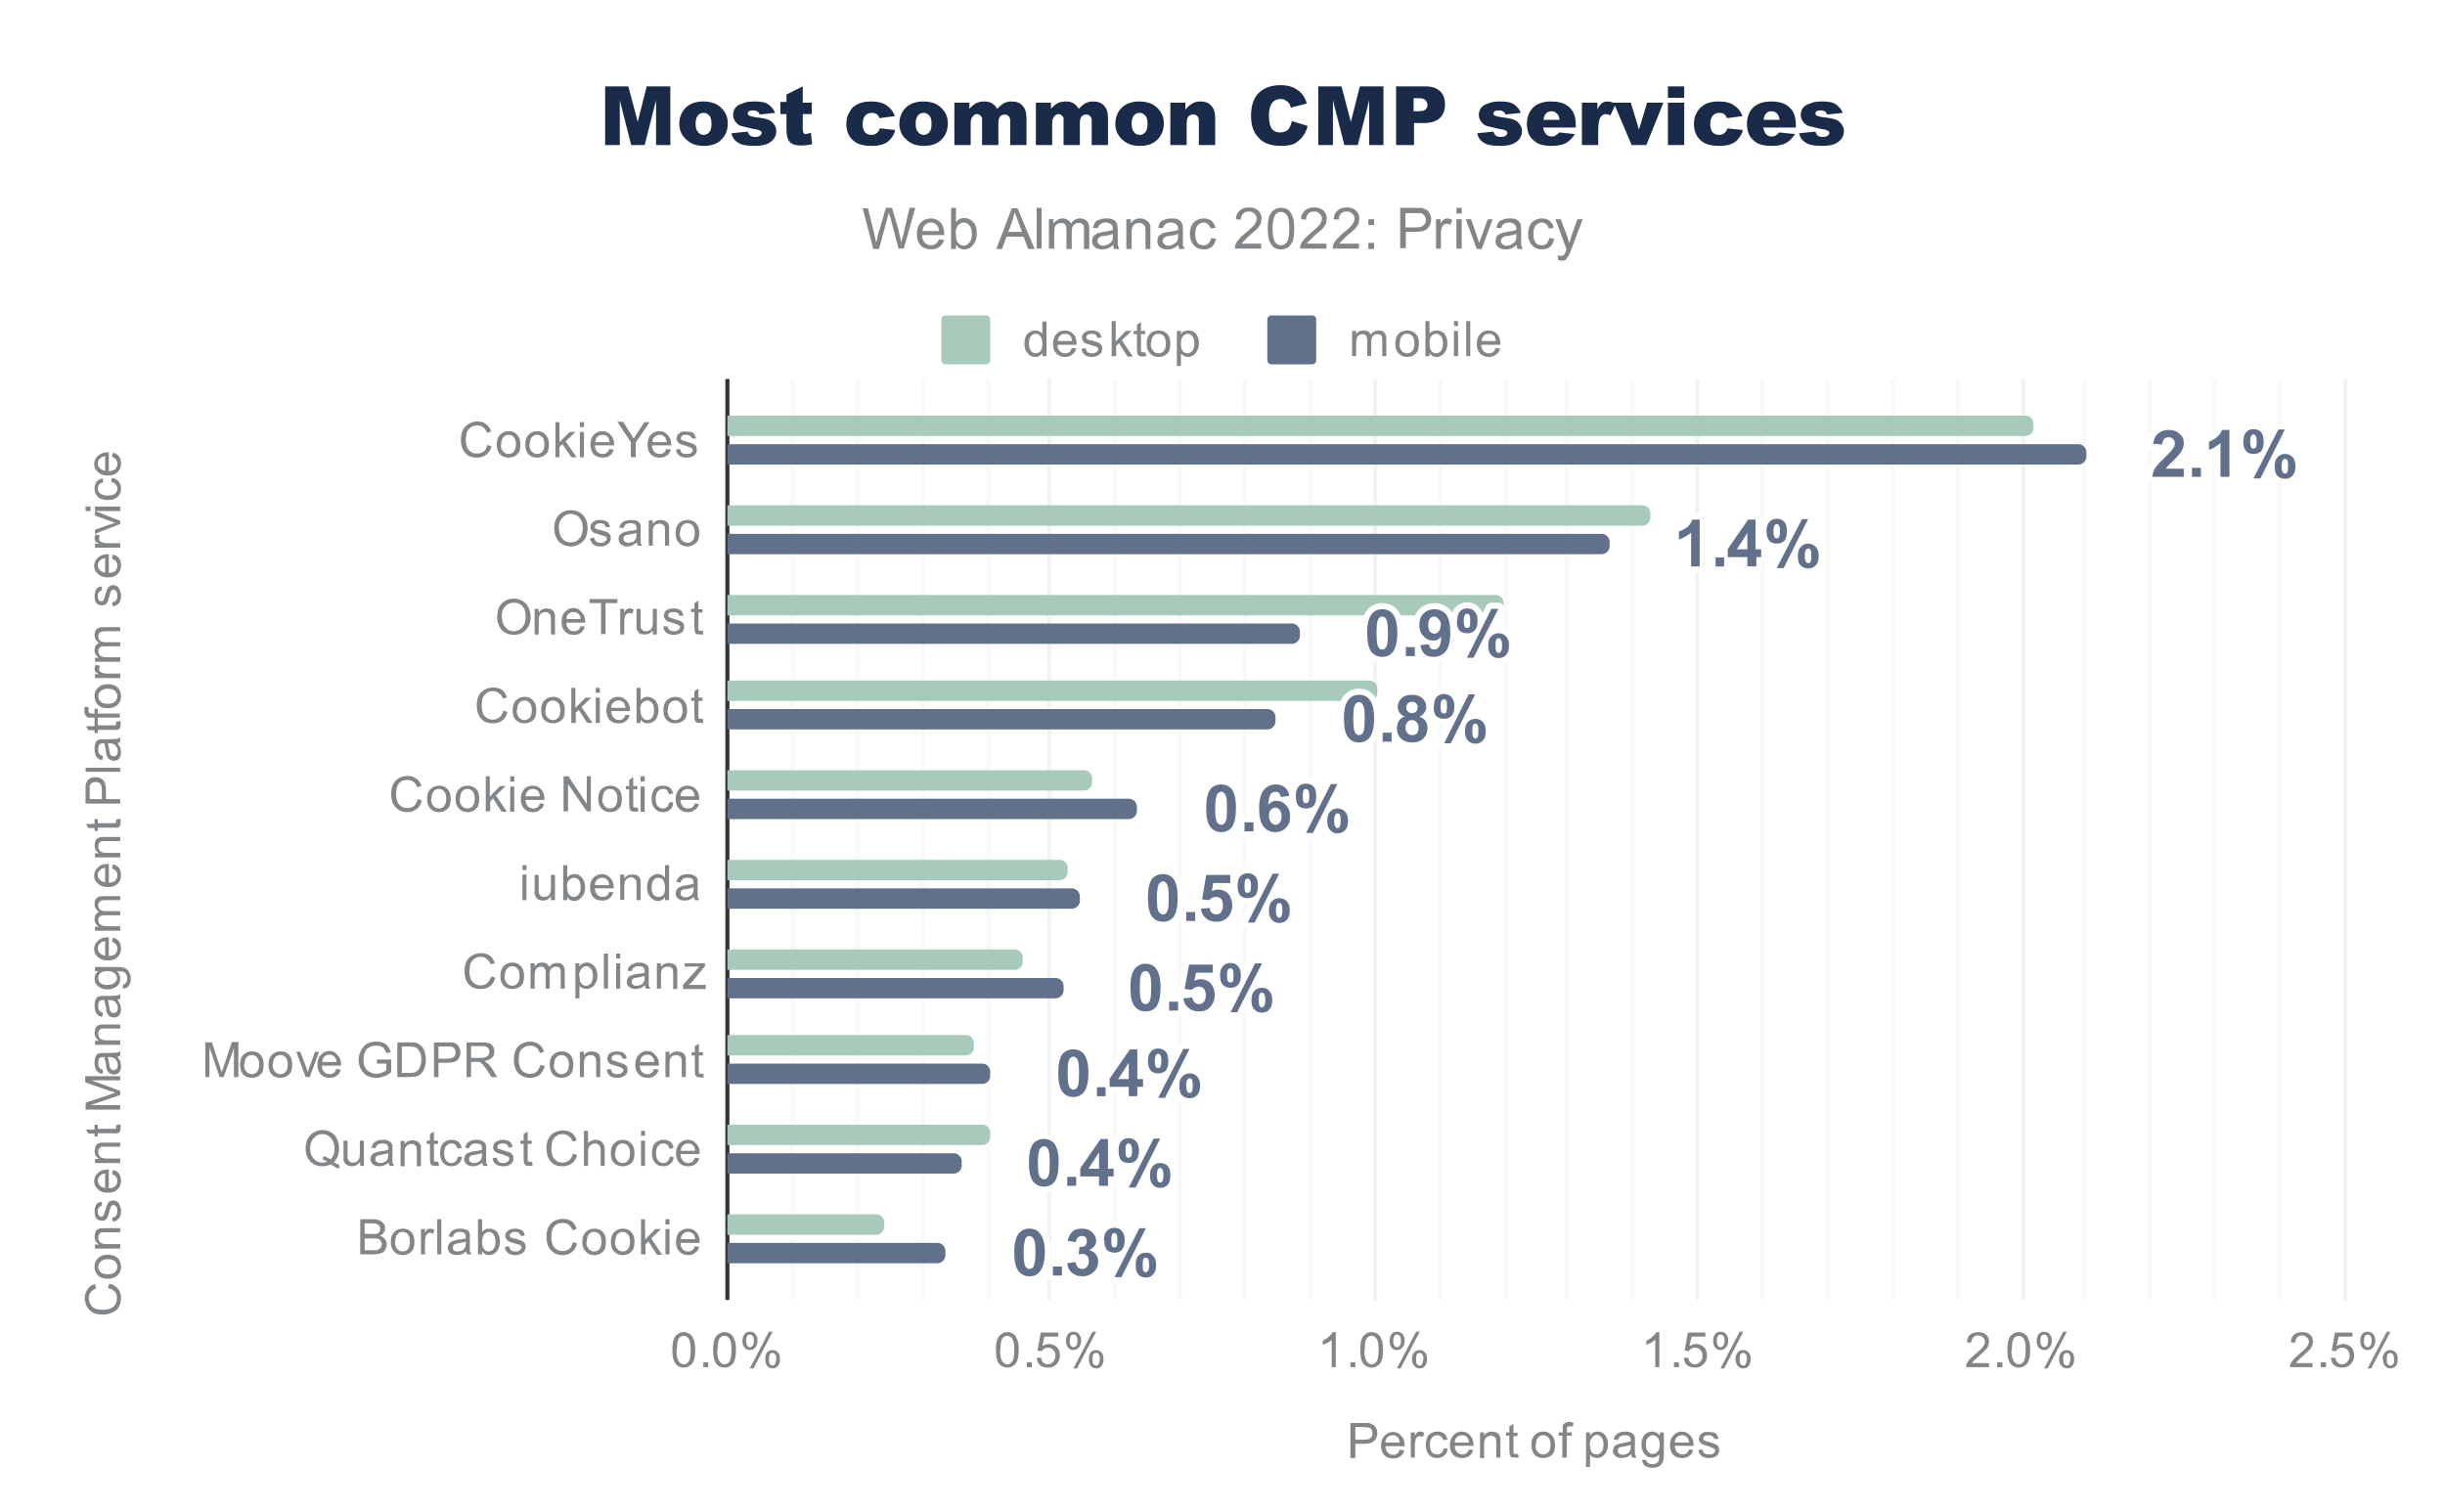 <svg xmlns="http://www.w3.org/2000/svg" width="600" height="371" fill="none" stroke-linecap="square" stroke-miterlimit="10"><path fill="#fff" d="M0 0h600v371H0V0Z"/><path stroke="#333" stroke-linecap="butt" d="M178.5 93.5v225"/><path stroke="#f2f2f2" stroke-linecap="butt" d="M257.5 93.5v225m80-225v225m79-225v225m80-225v225m79-225v225"/><path stroke="#f9f9f9" stroke-linecap="butt" d="M194.5 93.5v225m16-225v225m16-225v225m16-225v225m31-225v225m16-225v225m16-225v225m16-225v225m32-225v225m16-225v225m15-225v225m16-225v225m32-225v225m16-225v225m16-225v225m16-225v225m31-225v225m16-225v225m16-225v225m16-225v225"/><clipPath id="a"><path d="M178.5 93.5h397v225h-397v-225Z"/></clipPath><path d="M178 107v-5h319a2 2 0 0 1 2 2v1a2 2 0 0 1-2 2Z" clip-path="url(#a)"/><path fill="#a8caba" d="M178 107v-5h319a2 2 0 0 1 2 2v1a2 2 0 0 1-2 2Z" clip-path="url(#a)"/><path d="M178 129v-5h225a2 2 0 0 1 2 2v1a2 2 0 0 1-2 2Z" clip-path="url(#a)"/><path fill="#a8caba" d="M178 129v-5h225a2 2 0 0 1 2 2v1a2 2 0 0 1-2 2Z" clip-path="url(#a)"/><path d="M178 151v-5h189a2 2 0 0 1 2 2v1a2 2 0 0 1-2 2Z" clip-path="url(#a)"/><path fill="#a8caba" d="M178 151v-5h189a2 2 0 0 1 2 2v1a2 2 0 0 1-2 2Z" clip-path="url(#a)"/><path d="M178 172v-5h158a2 2 0 0 1 2 2v1a2 2 0 0 1-2 2Z" clip-path="url(#a)"/><path fill="#a8caba" d="M178 172v-5h158a2 2 0 0 1 2 2v1a2 2 0 0 1-2 2Z" clip-path="url(#a)"/><path d="M178 194v-5h88a2 2 0 0 1 2 2v1a2 2 0 0 1-2 2Z" clip-path="url(#a)"/><path fill="#a8caba" d="M178 194v-5h88a2 2 0 0 1 2 2v1a2 2 0 0 1-2 2Z" clip-path="url(#a)"/><path d="M178 216v-5h82a2 2 0 0 1 2 2v1a2 2 0 0 1-2 2Z" clip-path="url(#a)"/><path fill="#a8caba" d="M178 216v-5h82a2 2 0 0 1 2 2v1a2 2 0 0 1-2 2Z" clip-path="url(#a)"/><path d="M178 238v-5h71a2 2 0 0 1 2 2v1a2 2 0 0 1-2 2Z" clip-path="url(#a)"/><path fill="#a8caba" d="M178 238v-5h71a2 2 0 0 1 2 2v1a2 2 0 0 1-2 2Z" clip-path="url(#a)"/><path d="M178 259v-5h59a2 2 0 0 1 2 2v1a2 2 0 0 1-2 2Z" clip-path="url(#a)"/><path fill="#a8caba" d="M178 259v-5h59a2 2 0 0 1 2 2v1a2 2 0 0 1-2 2Z" clip-path="url(#a)"/><path d="M178 281v-5h63a2 2 0 0 1 2 2v1a2 2 0 0 1-2 2Z" clip-path="url(#a)"/><path fill="#a8caba" d="M178 281v-5h63a2 2 0 0 1 2 2v1a2 2 0 0 1-2 2Z" clip-path="url(#a)"/><path d="M178 303v-5h37a2 2 0 0 1 2 2v1a2 2 0 0 1-2 2Z" clip-path="url(#a)"/><path fill="#a8caba" d="M178 303v-5h37a2 2 0 0 1 2 2v1a2 2 0 0 1-2 2Z" clip-path="url(#a)"/><path d="M178 114v-5h332a2 2 0 0 1 2 2v1a2 2 0 0 1-2 2Z" clip-path="url(#a)"/><path fill="#62718b" d="M178 114v-5h332a2 2 0 0 1 2 2v1a2 2 0 0 1-2 2Z" clip-path="url(#a)"/><path d="M178 136v-5h215a2 2 0 0 1 2 2v1a2 2 0 0 1-2 2Z" clip-path="url(#a)"/><path fill="#62718b" d="M178 136v-5h215a2 2 0 0 1 2 2v1a2 2 0 0 1-2 2Z" clip-path="url(#a)"/><path d="M178 158v-5h139a2 2 0 0 1 2 2v1a2 2 0 0 1-2 2Z" clip-path="url(#a)"/><path fill="#62718b" d="M178 158v-5h139a2 2 0 0 1 2 2v1a2 2 0 0 1-2 2Z" clip-path="url(#a)"/><path d="M178 179v-5h133a2 2 0 0 1 2 2v1a2 2 0 0 1-2 2Z" clip-path="url(#a)"/><path fill="#62718b" d="M178 179v-5h133a2 2 0 0 1 2 2v1a2 2 0 0 1-2 2Z" clip-path="url(#a)"/><path d="M178 201v-5h99a2 2 0 0 1 2 2v1a2 2 0 0 1-2 2Z" clip-path="url(#a)"/><path fill="#62718b" d="M178 201v-5h99a2 2 0 0 1 2 2v1a2 2 0 0 1-2 2Z" clip-path="url(#a)"/><path d="M178 223v-5h85a2 2 0 0 1 2 2v1a2 2 0 0 1-2 2Z" clip-path="url(#a)"/><path fill="#62718b" d="M178 223v-5h85a2 2 0 0 1 2 2v1a2 2 0 0 1-2 2Z" clip-path="url(#a)"/><path d="M178 245v-5h81a2 2 0 0 1 2 2v1a2 2 0 0 1-2 2Z" clip-path="url(#a)"/><path fill="#62718b" d="M178 245v-5h81a2 2 0 0 1 2 2v1a2 2 0 0 1-2 2Z" clip-path="url(#a)"/><path d="M178 266v-5h63a2 2 0 0 1 2 2v1a2 2 0 0 1-2 2Z" clip-path="url(#a)"/><path fill="#62718b" d="M178 266v-5h63a2 2 0 0 1 2 2v1a2 2 0 0 1-2 2Z" clip-path="url(#a)"/><path d="M178 288v-5h56a2 2 0 0 1 2 2v1a2 2 0 0 1-2 2Z" clip-path="url(#a)"/><path fill="#62718b" d="M178 288v-5h56a2 2 0 0 1 2 2v1a2 2 0 0 1-2 2Z" clip-path="url(#a)"/><path d="M178 310v-5h52a2 2 0 0 1 2 2v1a2 2 0 0 1-2 2Z" clip-path="url(#a)"/><path fill="#62718b" d="M178 310v-5h52a2 2 0 0 1 2 2v1a2 2 0 0 1-2 2Z" clip-path="url(#a)"/><path stroke="#fff" stroke-linecap="round" stroke-linejoin="round" stroke-width="3" d="M535.9 115v2h-7.7q.1-1.2.7-2.2.7-1 2.5-2.7 1.5-1.4 1.8-2 .5-.6.5-1.3 0-.7-.4-1-.4-.5-1.1-.5-.7 0-1.1.4-.4.4-.5 1.4l-2.2-.2q.2-1.8 1.3-2.6 1-.8 2.6-.8t2.6 1q1 .8 1 2.2 0 .8-.3 1.5t-.9 1.4l-1.4 1.5-1.3 1.2-.5.7h4.4Zm2 2v-2.2h2.2v2.2H538Zm9.2 0h-2.2v-8.3q-1.2 1.1-2.8 1.7v-2q.8-.3 1.8-1 1-.9 1.4-1.9h1.8V117Zm3.4-8.6q0-1.6.7-2.3.6-.8 1.8-.8 1.2 0 1.9.8.6.7.6 2.3 0 1.5-.6 2.3-.7.7-1.9.7t-1.8-.7q-.7-.8-.7-2.3Zm1.7 0q0 1 .3 1.5.1.2.5.2.3 0 .5-.2.3-.4.3-1.5 0-1.2-.3-1.5-.2-.3-.5-.3-.4 0-.5.3-.3.3-.3 1.5Zm2.5 9H553l6.1-12h1.6l-6 12Zm3.5-3q0-1.5.7-2.2.7-.8 1.8-.8 1.2 0 1.9.8.7.7.7 2.2 0 1.6-.7 2.3-.7.8-1.8.8-1.2 0-2-.8-.6-.7-.6-2.3Zm1.7 0q0 1.1.3 1.5.2.3.5.3.4 0 .6-.3.2-.4.2-1.5t-.2-1.5q-.2-.3-.6-.3-.3 0-.5.3-.3.4-.3 1.5Z"/><path fill="#62718b" d="M535.9 115v2h-7.7q.1-1.2.7-2.2.7-1 2.5-2.7 1.5-1.4 1.8-2 .5-.6.5-1.3 0-.7-.4-1-.4-.5-1.1-.5-.7 0-1.1.4-.4.4-.5 1.4l-2.2-.2q.2-1.8 1.3-2.6 1-.8 2.6-.8t2.6 1q1 .8 1 2.2 0 .8-.3 1.5t-.9 1.4l-1.4 1.5-1.3 1.2-.5.7h4.4Zm2 2v-2.2h2.2v2.2H538Zm9.2 0h-2.2v-8.3q-1.2 1.1-2.8 1.7v-2q.8-.3 1.8-1 1-.9 1.4-1.9h1.8V117Zm3.4-8.6q0-1.6.7-2.3.6-.8 1.8-.8 1.2 0 1.9.8.6.7.6 2.3 0 1.5-.6 2.3-.7.7-1.9.7t-1.8-.7q-.7-.8-.7-2.3Zm1.7 0q0 1 .3 1.5.1.2.5.2.3 0 .5-.2.3-.4.3-1.5 0-1.2-.3-1.5-.2-.3-.5-.3-.4 0-.5.3-.3.3-.3 1.5Zm2.5 9H553l6.1-12h1.6l-6 12Zm3.5-3q0-1.5.7-2.2.7-.8 1.8-.8 1.2 0 1.9.8.7.7.7 2.2 0 1.6-.7 2.3-.7.8-1.8.8-1.2 0-2-.8-.6-.7-.6-2.3Zm1.7 0q0 1.1.3 1.5.2.3.5.3.4 0 .6-.3.2-.4.2-1.5t-.2-1.5q-.2-.3-.6-.3-.3 0-.5.3-.3.4-.3 1.5Z"/><path stroke="#fff" stroke-linecap="round" stroke-linejoin="round" stroke-width="3" d="M417 139h-2v-8.3q-1.3 1.1-3 1.7v-2q1-.3 2-1 1-.9 1.3-1.9h1.8V139Zm4 0v-2.2h2.1v2.2H421Zm7.8 0v-2.3H424v-2l5-7.2h1.8v7.3h1.4v1.9H431v2.3h-2.1Zm0-4.2v-4l-2.6 4h2.6Zm4.7-4.4q0-1.6.7-2.3.6-.8 1.8-.8 1.2 0 1.9.8.6.7.6 2.3 0 1.5-.6 2.3-.7.7-1.9.7t-1.8-.7q-.7-.8-.7-2.3Zm1.7 0q0 1 .3 1.5.2.2.5.2.4 0 .5-.2.3-.4.3-1.5 0-1.2-.3-1.5-.1-.3-.5-.3-.3 0-.5.3-.3.3-.3 1.5Zm2.5 9H436l6.2-12h1.5l-6 12Zm3.5-3q0-1.5.7-2.2.7-.8 1.8-.8t1.9.8q.7.7.7 2.2 0 1.6-.7 2.3-.7.8-1.8.8-1.2 0-2-.8-.6-.7-.6-2.3Zm1.7 0q0 1.1.3 1.5.2.3.5.3.4 0 .6-.3.2-.4.2-1.5t-.2-1.5q-.2-.3-.6-.3-.3 0-.5.3-.3.4-.3 1.5Z"/><path fill="#62718b" d="M417 139h-2v-8.3q-1.3 1.1-3 1.7v-2q1-.3 2-1 1-.9 1.3-1.9h1.8V139Zm4 0v-2.2h2.1v2.2H421Zm7.8 0v-2.3H424v-2l5-7.2h1.8v7.3h1.4v1.9H431v2.3h-2.1Zm0-4.2v-4l-2.6 4h2.6Zm4.7-4.4q0-1.6.7-2.3.6-.8 1.8-.8 1.2 0 1.9.8.6.7.6 2.3 0 1.5-.6 2.3-.7.7-1.9.7t-1.8-.7q-.7-.8-.7-2.3Zm1.7 0q0 1 .3 1.5.2.2.5.2.4 0 .5-.2.3-.4.3-1.5 0-1.2-.3-1.5-.1-.3-.5-.3-.3 0-.5.3-.3.3-.3 1.5Zm2.5 9H436l6.2-12h1.5l-6 12Zm3.5-3q0-1.5.7-2.2.7-.8 1.8-.8t1.9.8q.7.7.7 2.2 0 1.6-.7 2.3-.7.8-1.8.8-1.2 0-2-.8-.6-.7-.6-2.3Zm1.7 0q0 1.1.3 1.5.2.3.5.3.4 0 .6-.3.2-.4.2-1.5t-.2-1.5q-.2-.3-.6-.3-.3 0-.5.3-.3.4-.3 1.5Z"/><path stroke="#fff" stroke-linecap="round" stroke-linejoin="round" stroke-width="3" d="M339.2 149.5q1.7 0 2.6 1.2 1.1 1.4 1.1 4.6t-1.1 4.7q-1 1.2-2.6 1.2-1.7 0-2.7-1.3-1-1.3-1-4.6 0-3.2 1.1-4.6 1-1.2 2.6-1.2Zm0 1.8q-.4 0-.7.3-.3.2-.5.9-.2.8-.2 2.8 0 2 .2 2.8.2.8.5 1 .3.3.7.3.4 0 .7-.3.3-.2.5-.9.2-.8.2-2.9 0-2-.2-2.7-.2-.8-.5-1-.3-.3-.7-.3Zm5.8 9.7v-2.2h2.2v2.2H345Zm3.6-2.7 2-.2q.2.7.5 1 .3.3.8.3.7 0 1.2-.6.5-.7.6-2.6-.8 1-2 1-1.4 0-2.4-1.1-1-1-1-2.7 0-1.8 1-2.8 1.1-1.1 2.7-1.1 1.7 0 2.9 1.3 1 1.4 1 4.5t-1.1 4.5q-1.2 1.4-3 1.4-1.4 0-2.2-.7-.8-.7-1-2.2Zm5-4.8q0-1-.6-1.6-.5-.6-1.1-.6-.6 0-1 .5t-.4 1.6q0 1 .4 1.6.5.5 1.1.5.6 0 1-.5.5-.5.5-1.5Zm4-1.1q0-1.6.6-2.3.7-.8 1.8-.8 1.2 0 1.9.8.7.7.7 2.3 0 1.5-.7 2.3-.7.7-1.8.7-1.2 0-2-.7-.6-.8-.6-2.3Zm1.6 0q0 1 .3 1.5.2.2.5.2.4 0 .6-.2.2-.4.2-1.5 0-1.2-.2-1.5-.2-.3-.6-.3-.3 0-.5.3-.3.3-.3 1.5Zm2.5 9H360l6-12h1.7l-6.1 12Zm3.5-3q0-1.5.7-2.2.7-.8 1.9-.8 1.1 0 1.8.8.7.7.7 2.2 0 1.6-.7 2.3-.7.8-1.8.8-1.2 0-1.9-.8-.7-.7-.7-2.3Zm1.8 0q0 1.1.2 1.5.2.3.6.3.3 0 .5-.3.3-.4.3-1.5t-.3-1.5q-.2-.3-.5-.3-.4 0-.6.3-.2.4-.2 1.5Z"/><path fill="#62718b" d="M339.2 149.5q1.7 0 2.6 1.2 1.1 1.4 1.1 4.6t-1.1 4.7q-1 1.2-2.6 1.2-1.7 0-2.7-1.3-1-1.3-1-4.6 0-3.2 1.1-4.6 1-1.2 2.6-1.2Zm0 1.8q-.4 0-.7.3-.3.2-.5.9-.2.8-.2 2.8 0 2 .2 2.8.2.8.5 1 .3.3.7.3.4 0 .7-.3.3-.2.5-.9.2-.8.2-2.9 0-2-.2-2.7-.2-.8-.5-1-.3-.3-.7-.3Zm5.8 9.7v-2.2h2.2v2.2H345Zm3.6-2.7 2-.2q.2.7.5 1 .3.3.8.3.7 0 1.2-.6.5-.7.6-2.6-.8 1-2 1-1.4 0-2.4-1.1-1-1-1-2.7 0-1.8 1-2.8 1.1-1.1 2.7-1.1 1.7 0 2.9 1.3 1 1.4 1 4.5t-1.1 4.5q-1.2 1.4-3 1.4-1.4 0-2.2-.7-.8-.7-1-2.2Zm5-4.8q0-1-.6-1.6-.5-.6-1.1-.6-.6 0-1 .5t-.4 1.6q0 1 .4 1.6.5.5 1.1.5.6 0 1-.5.5-.5.5-1.5Zm4-1.1q0-1.6.6-2.3.7-.8 1.8-.8 1.2 0 1.9.8.7.7.7 2.3 0 1.5-.7 2.3-.7.7-1.8.7-1.2 0-2-.7-.6-.8-.6-2.3Zm1.6 0q0 1 .3 1.5.2.2.5.2.4 0 .6-.2.2-.4.2-1.5 0-1.2-.2-1.5-.2-.3-.6-.3-.3 0-.5.3-.3.3-.3 1.5Zm2.5 9H360l6-12h1.7l-6.1 12Zm3.5-3q0-1.5.7-2.2.7-.8 1.9-.8 1.1 0 1.8.8.7.7.7 2.2 0 1.6-.7 2.3-.7.8-1.8.8-1.2 0-1.9-.8-.7-.7-.7-2.3Zm1.8 0q0 1.1.2 1.5.2.3.6.3.3 0 .5-.3.3-.4.3-1.5t-.3-1.5q-.2-.3-.5-.3-.4 0-.6.3-.2.4-.2 1.5Z"/><path stroke="#fff" stroke-linecap="round" stroke-linejoin="round" stroke-width="3" d="M333.5 170.5q1.7 0 2.6 1.2 1.1 1.4 1.1 4.6t-1.1 4.7q-1 1.2-2.6 1.2-1.7 0-2.7-1.3-1-1.3-1-4.6 0-3.2 1.1-4.6 1-1.2 2.6-1.2Zm0 1.8q-.4 0-.7.3-.3.2-.5.9-.2.8-.2 2.8 0 2 .2 2.8.2.8.5 1 .3.3.7.3.4 0 .7-.3.3-.2.5-.9.2-.8.2-2.9 0-2-.2-2.7t-.5-1q-.3-.3-.7-.3Zm5.8 9.7v-2.2h2.2v2.2h-2.2Zm5.4-6.2q-.9-.3-1.3-1-.4-.6-.4-1.3 0-1.3 1-2.2.8-.8 2.5-.8 1.6 0 2.5.8 1 .9 1 2.2 0 .8-.5 1.4-.4.6-1.2 1 1 .3 1.5 1 .5.8.5 1.7 0 1.6-1 2.6t-2.7 1q-1.6 0-2.6-.8-1.2-1-1.2-2.7 0-.9.4-1.7.5-.8 1.5-1.2Zm.4-2.2q0 .7.4 1 .4.4 1 .4t1-.4.4-1q0-.6-.4-1t-1-.4q-.6 0-1 .4t-.4 1Zm-.2 5q0 .8.5 1.3t1.1.5q.7 0 1.2-.4.4-.5.4-1.5 0-.8-.4-1.2-.5-.6-1.2-.6-.8 0-1.2.6-.4.6-.4 1.2Zm7-5.2q0-1.6.6-2.3.7-.8 1.8-.8 1.2 0 1.9.8.7.7.7 2.3 0 1.5-.7 2.3-.7.7-1.8.7-1.2 0-2-.7-.6-.8-.6-2.3Zm1.6 0q0 1 .3 1.5.2.2.5.2.4 0 .6-.2.2-.4.2-1.5 0-1.2-.2-1.5-.2-.3-.6-.3-.3 0-.5.3-.3.3-.3 1.5Zm2.5 9h-1.6l6-12h1.6l-6 12Zm3.5-3q0-1.5.7-2.2.7-.8 1.9-.8 1.1 0 1.8.8.7.7.7 2.2 0 1.6-.7 2.3-.7.8-1.8.8-1.2 0-1.9-.8-.7-.7-.7-2.3Zm1.8 0q0 1.1.2 1.5.2.3.5.3.4 0 .6-.3.2-.4.2-1.5t-.2-1.5q-.2-.3-.6-.3-.3 0-.5.3-.2.4-.2 1.5Z"/><path fill="#62718b" d="M333.5 170.5q1.7 0 2.6 1.2 1.1 1.4 1.1 4.6t-1.1 4.7q-1 1.2-2.6 1.2-1.7 0-2.7-1.3-1-1.3-1-4.6 0-3.2 1.1-4.6 1-1.2 2.6-1.2Zm0 1.8q-.4 0-.7.3-.3.2-.5.9-.2.8-.2 2.8 0 2 .2 2.8.2.8.5 1 .3.3.7.3.4 0 .7-.3.3-.2.5-.9.2-.8.2-2.9 0-2-.2-2.7t-.5-1q-.3-.3-.7-.3Zm5.8 9.7v-2.2h2.2v2.2h-2.2Zm5.4-6.2q-.9-.3-1.3-1-.4-.6-.4-1.3 0-1.3 1-2.2.8-.8 2.5-.8 1.6 0 2.5.8 1 .9 1 2.2 0 .8-.5 1.4-.4.6-1.2 1 1 .3 1.5 1 .5.8.5 1.7 0 1.6-1 2.6t-2.7 1q-1.6 0-2.6-.8-1.2-1-1.2-2.7 0-.9.4-1.7.5-.8 1.5-1.2Zm.4-2.2q0 .7.4 1 .4.4 1 .4t1-.4.4-1q0-.6-.4-1t-1-.4q-.6 0-1 .4t-.4 1Zm-.2 5q0 .8.5 1.3t1.1.5q.7 0 1.2-.4.4-.5.4-1.5 0-.8-.4-1.2-.5-.6-1.2-.6-.8 0-1.2.6-.4.6-.4 1.2Zm7-5.2q0-1.6.6-2.3.7-.8 1.8-.8 1.2 0 1.9.8.7.7.7 2.3 0 1.5-.7 2.3-.7.7-1.8.7-1.2 0-2-.7-.6-.8-.6-2.3Zm1.6 0q0 1 .3 1.5.2.2.5.2.4 0 .6-.2.2-.4.2-1.5 0-1.2-.2-1.5-.2-.3-.6-.3-.3 0-.5.3-.3.3-.3 1.5Zm2.5 9h-1.6l6-12h1.6l-6 12Zm3.5-3q0-1.5.7-2.2.7-.8 1.9-.8 1.1 0 1.8.8.7.7.7 2.2 0 1.6-.7 2.3-.7.8-1.8.8-1.2 0-1.9-.8-.7-.7-.7-2.3Zm1.8 0q0 1.1.2 1.5.2.3.5.3.4 0 .6-.3.2-.4.2-1.5t-.2-1.5q-.2-.3-.6-.3-.3 0-.5.3-.2.4-.2 1.5Z"/><path stroke="#fff" stroke-linecap="round" stroke-linejoin="round" stroke-width="3" d="M299.7 192.5q1.6 0 2.6 1.2 1 1.4 1 4.6t-1 4.7q-1 1.2-2.6 1.2-1.7 0-2.7-1.3-1-1.3-1-4.6 0-3.2 1-4.6 1-1.2 2.7-1.2Zm0 1.8q-.4 0-.7.3-.4.2-.5.9-.3.8-.3 2.8 0 2 .2 2.8.2.8.6 1 .3.3.7.3.4 0 .7-.3.3-.2.5-.9.2-.8.2-2.9 0-2-.2-2.7-.2-.8-.5-1-.3-.3-.7-.3Zm5.7 9.7v-2.2h2.2v2.2h-2.2Zm11-8.7-2.1.3q-.1-.7-.4-1-.4-.3-.9-.3-.7 0-1.2.6-.4.6-.6 2.6.9-1 2-1 1.4 0 2.4 1.1 1 1 1 2.7 0 1.8-1 2.8-1 1.1-2.7 1.1-1.7 0-2.8-1.3-1.1-1.4-1.1-4.5t1.1-4.5q1.2-1.4 3-1.4 1.3 0 2.2.7.9.8 1.1 2.1Zm-5 4.8q0 1.1.5 1.7.5.6 1.1.6.6 0 1-.5.5-.5.5-1.6 0-1-.5-1.6-.4-.5-1-.5-.7 0-1.1.5-.5.5-.5 1.4Zm6.6-4.7q0-1.6.6-2.3.7-.8 1.9-.8t1.9.8q.6.7.6 2.3 0 1.5-.6 2.3-.7.7-1.9.7t-1.9-.7q-.6-.8-.6-2.3Zm1.7 0q0 1 .2 1.5.2.2.6.2.3 0 .5-.2.3-.4.3-1.5 0-1.2-.3-1.5-.2-.3-.5-.3-.4 0-.6.3-.2.3-.2 1.5Zm2.4 9h-1.6l6.1-12h1.6l-6 12Zm3.6-3q0-1.5.7-2.2.7-.8 1.8-.8 1.2 0 1.9.8.7.7.7 2.2 0 1.6-.7 2.3-.7.8-1.9.8-1.1 0-1.8-.8-.7-.7-.7-2.3Zm1.7 0q0 1.1.3 1.5.2.3.5.3.4 0 .5-.3.3-.4.3-1.5t-.2-1.5q-.2-.3-.6-.3-.3 0-.5.3-.3.4-.3 1.5Z"/><path fill="#62718b" d="M299.7 192.5q1.6 0 2.6 1.2 1 1.4 1 4.6t-1 4.7q-1 1.2-2.6 1.2-1.7 0-2.7-1.3-1-1.3-1-4.6 0-3.2 1-4.6 1-1.2 2.7-1.2Zm0 1.8q-.4 0-.7.3-.4.2-.5.9-.3.8-.3 2.8 0 2 .2 2.8.2.8.6 1 .3.3.7.3.4 0 .7-.3.3-.2.5-.9.2-.8.2-2.9 0-2-.2-2.7-.2-.8-.5-1-.3-.3-.7-.3Zm5.7 9.7v-2.2h2.2v2.2h-2.2Zm11-8.7-2.1.3q-.1-.7-.4-1-.4-.3-.9-.3-.7 0-1.2.6-.4.6-.6 2.6.9-1 2-1 1.4 0 2.4 1.1 1 1 1 2.7 0 1.8-1 2.8-1 1.1-2.7 1.1-1.7 0-2.8-1.3-1.1-1.4-1.1-4.5t1.1-4.5q1.2-1.4 3-1.4 1.3 0 2.2.7.9.8 1.1 2.1Zm-5 4.8q0 1.1.5 1.7.5.6 1.1.6.6 0 1-.5.5-.5.5-1.6 0-1-.5-1.6-.4-.5-1-.5-.7 0-1.1.5-.5.5-.5 1.4Zm6.6-4.7q0-1.6.6-2.3.7-.8 1.9-.8t1.9.8q.6.7.6 2.3 0 1.5-.6 2.3-.7.7-1.9.7t-1.9-.7q-.6-.8-.6-2.3Zm1.7 0q0 1 .2 1.5.2.2.6.2.3 0 .5-.2.3-.4.3-1.5 0-1.2-.3-1.5-.2-.3-.5-.3-.4 0-.6.3-.2.3-.2 1.5Zm2.4 9h-1.6l6.1-12h1.6l-6 12Zm3.6-3q0-1.5.7-2.2.7-.8 1.8-.8 1.2 0 1.9.8.7.7.7 2.2 0 1.6-.7 2.3-.7.8-1.9.8-1.1 0-1.8-.8-.7-.7-.7-2.3Zm1.7 0q0 1.1.3 1.5.2.3.5.3.4 0 .5-.3.3-.4.3-1.5t-.2-1.5q-.2-.3-.6-.3-.3 0-.5.3-.3.4-.3 1.5Z"/><path stroke="#fff" stroke-linecap="round" stroke-linejoin="round" stroke-width="3" d="M285.4 214.5q1.6 0 2.6 1.2 1 1.4 1 4.6t-1 4.7q-1 1.2-2.6 1.2-1.7 0-2.7-1.3-1-1.3-1-4.6 0-3.2 1-4.6 1-1.2 2.7-1.2Zm0 1.8q-.4 0-.7.3-.4.2-.5.9-.3.8-.3 2.8 0 2 .2 2.8.2.8.6 1 .3.3.7.3.4 0 .7-.3.3-.2.5-.9.2-.8.2-2.9 0-2-.2-2.7t-.5-1q-.3-.3-.7-.3Zm5.7 9.7v-2.2h2.2v2.2h-2.2Zm3.6-3 2.2-.2q0 .8.5 1.2.5.4 1 .4.8 0 1.2-.5.5-.6.5-1.7 0-1-.4-1.6-.5-.5-1.3-.5-1 0-1.7.8l-1.7-.2 1-6h5.9v2h-4.2l-.3 2q.7-.4 1.5-.4 1.5 0 2.5 1 1 1.2 1 2.9 0 1.4-.8 2.5-1.1 1.5-3.1 1.5-1.6 0-2.6-.9-1-.8-1.2-2.3Zm9-5.6q0-1.6.6-2.3.7-.8 1.9-.8t1.9.8q.6.7.6 2.3 0 1.5-.6 2.3-.7.7-1.9.7t-1.9-.7q-.6-.8-.6-2.3Zm1.7 0q0 1 .2 1.5.2.2.6.2.3 0 .5-.2.3-.4.3-1.5 0-1.2-.3-1.5-.2-.3-.5-.3-.4 0-.6.3-.2.3-.2 1.5Zm2.4 9h-1.6l6.1-12h1.6l-6 12Zm3.6-3q0-1.5.7-2.2.7-.8 1.8-.8 1.2 0 1.9.8.7.7.7 2.2 0 1.6-.7 2.3-.7.8-1.9.8-1.1 0-1.8-.8-.7-.7-.7-2.3Zm1.7 0q0 1.1.3 1.5.2.3.5.3.4 0 .5-.3.3-.4.3-1.5t-.2-1.5q-.2-.3-.6-.3-.3 0-.5.3-.3.4-.3 1.5Z"/><path fill="#62718b" d="M285.4 214.5q1.6 0 2.6 1.2 1 1.4 1 4.6t-1 4.7q-1 1.2-2.6 1.2-1.7 0-2.7-1.3-1-1.3-1-4.6 0-3.2 1-4.6 1-1.2 2.7-1.2Zm0 1.8q-.4 0-.7.3-.4.2-.5.9-.3.8-.3 2.8 0 2 .2 2.8.2.8.6 1 .3.3.7.3.4 0 .7-.3.3-.2.5-.9.2-.8.2-2.9 0-2-.2-2.7t-.5-1q-.3-.3-.7-.3Zm5.7 9.7v-2.2h2.2v2.2h-2.2Zm3.6-3 2.2-.2q0 .8.5 1.2.5.4 1 .4.8 0 1.2-.5.5-.6.5-1.7 0-1-.4-1.6-.5-.5-1.3-.5-1 0-1.7.8l-1.7-.2 1-6h5.9v2h-4.2l-.3 2q.7-.4 1.5-.4 1.5 0 2.5 1 1 1.2 1 2.9 0 1.4-.8 2.5-1.1 1.5-3.1 1.5-1.6 0-2.6-.9-1-.8-1.2-2.3Zm9-5.6q0-1.6.6-2.3.7-.8 1.9-.8t1.9.8q.6.7.6 2.3 0 1.5-.6 2.3-.7.7-1.9.7t-1.9-.7q-.6-.8-.6-2.3Zm1.7 0q0 1 .2 1.5.2.2.6.2.3 0 .5-.2.3-.4.3-1.5 0-1.2-.3-1.5-.2-.3-.5-.3-.4 0-.6.3-.2.3-.2 1.5Zm2.4 9h-1.6l6.1-12h1.6l-6 12Zm3.6-3q0-1.5.7-2.2.7-.8 1.8-.8 1.2 0 1.9.8.7.7.7 2.2 0 1.6-.7 2.3-.7.8-1.9.8-1.1 0-1.8-.8-.7-.7-.7-2.3Zm1.7 0q0 1.1.3 1.5.2.3.5.3.4 0 .5-.3.3-.4.3-1.5t-.2-1.5q-.2-.3-.6-.3-.3 0-.5.3-.3.4-.3 1.5Z"/><path stroke="#fff" stroke-linecap="round" stroke-linejoin="round" stroke-width="3" d="M281.1 236.5q1.7 0 2.6 1.2 1.1 1.4 1.1 4.6t-1 4.7q-1 1.2-2.7 1.2-1.7 0-2.7-1.3-1-1.3-1-4.6 0-3.2 1.1-4.6 1-1.2 2.6-1.2Zm0 1.8q-.4 0-.7.3-.3.2-.5.9-.2.8-.2 2.8 0 2 .2 2.8.2.8.5 1 .3.3.7.3.4 0 .7-.3.3-.2.5-.9.2-.8.2-2.9 0-2-.2-2.7t-.5-1q-.3-.3-.7-.3Zm5.8 9.7v-2.2h2.2v2.2h-2.2Zm3.5-3 2.2-.2q.1.8.6 1.2.4.4 1 .4.7 0 1.2-.5.5-.6.5-1.7 0-1-.5-1.6-.5-.5-1.2-.5-1 0-1.7.8l-1.8-.2 1.1-6h5.8v2h-4.1l-.4 2q.8-.4 1.5-.4 1.5 0 2.5 1 1 1.2 1 2.9 0 1.4-.8 2.5-1 1.5-3 1.5-1.7 0-2.7-.9-1-.8-1.2-2.3Zm9-5.6q0-1.6.7-2.3.7-.8 1.8-.8 1.2 0 1.9.8.7.7.7 2.3 0 1.5-.7 2.3-.7.7-1.8.7-1.2 0-1.9-.7-.7-.8-.7-2.3Zm1.7 0q0 1 .3 1.5.2.2.5.2.4 0 .6-.2.2-.4.2-1.5 0-1.2-.2-1.5-.2-.3-.6-.3-.3 0-.5.3-.3.3-.3 1.5Zm2.5 9H302l6-12h1.7l-6.1 12Zm3.5-3q0-1.5.7-2.2.7-.8 1.9-.8t1.8.8q.7.7.7 2.2 0 1.6-.7 2.3-.6.8-1.8.8-1.2 0-1.9-.8-.7-.7-.7-2.3Zm1.8 0q0 1.1.2 1.5.2.3.6.3.3 0 .5-.3.3-.4.3-1.5t-.3-1.5q-.2-.3-.5-.3-.4 0-.6.3-.2.4-.2 1.5Z"/><path fill="#62718b" d="M281.1 236.5q1.7 0 2.6 1.2 1.1 1.4 1.1 4.6t-1 4.7q-1 1.2-2.7 1.2-1.7 0-2.7-1.3-1-1.3-1-4.6 0-3.2 1.1-4.6 1-1.2 2.6-1.2Zm0 1.8q-.4 0-.7.3-.3.2-.5.9-.2.8-.2 2.8 0 2 .2 2.8.2.8.5 1 .3.3.7.3.4 0 .7-.3.3-.2.5-.9.2-.8.2-2.9 0-2-.2-2.7t-.5-1q-.3-.3-.7-.3Zm5.8 9.7v-2.2h2.2v2.2h-2.2Zm3.5-3 2.2-.2q.1.8.6 1.2.4.4 1 .4.7 0 1.2-.5.5-.6.5-1.7 0-1-.5-1.6-.5-.5-1.2-.5-1 0-1.7.8l-1.8-.2 1.1-6h5.8v2h-4.1l-.4 2q.8-.4 1.5-.4 1.5 0 2.5 1 1 1.2 1 2.9 0 1.4-.8 2.5-1 1.5-3 1.5-1.7 0-2.7-.9-1-.8-1.2-2.3Zm9-5.6q0-1.6.7-2.3.7-.8 1.8-.8 1.2 0 1.9.8.7.7.7 2.3 0 1.5-.7 2.3-.7.7-1.8.7-1.2 0-1.9-.7-.7-.8-.7-2.3Zm1.7 0q0 1 .3 1.5.2.2.5.2.4 0 .6-.2.2-.4.2-1.5 0-1.2-.2-1.5-.2-.3-.6-.3-.3 0-.5.3-.3.3-.3 1.5Zm2.5 9H302l6-12h1.7l-6.1 12Zm3.5-3q0-1.5.7-2.2.7-.8 1.9-.8t1.8.8q.7.7.7 2.2 0 1.6-.7 2.3-.6.8-1.8.8-1.2 0-1.9-.8-.7-.7-.7-2.3Zm1.8 0q0 1.1.2 1.5.2.3.6.3.3 0 .5-.3.3-.4.3-1.5t-.3-1.5q-.2-.3-.5-.3-.4 0-.6.3-.2.4-.2 1.5Z"/><path stroke="#fff" stroke-linecap="round" stroke-linejoin="round" stroke-width="3" d="M263.4 257.5q1.7 0 2.6 1.2 1.1 1.4 1.1 4.6T266 268q-1 1.2-2.6 1.2-1.7 0-2.7-1.3-1-1.3-1-4.6 0-3.2 1-4.6 1-1.2 2.7-1.2Zm0 1.8q-.4 0-.7.3-.3.2-.5.9-.2.8-.2 2.8 0 2 .2 2.8.2.8.5 1 .3.3.7.3.4 0 .7-.3.3-.2.5-.9.2-.8.2-2.9 0-2-.2-2.7-.2-.8-.5-1-.3-.3-.7-.3Zm5.8 9.7v-2.2h2.1v2.2h-2.1Zm7.8 0v-2.3h-4.7v-2l5-7.2h1.8v7.3h1.4v1.9h-1.4v2.3H277Zm0-4.2v-4l-2.6 4h2.6Zm4.7-4.4q0-1.6.7-2.3.6-.8 1.8-.8 1.2 0 1.9.8.6.7.6 2.3 0 1.5-.6 2.3-.7.7-1.9.7t-1.8-.7q-.7-.8-.7-2.3Zm1.7 0q0 1 .3 1.5.2.2.5.2.4 0 .5-.2.3-.4.3-1.5 0-1.2-.3-1.5-.1-.3-.5-.3-.3 0-.5.3-.3.3-.3 1.5Zm2.5 9h-1.7l6.2-12h1.5l-6 12Zm3.5-3q0-1.5.7-2.2.7-.8 1.9-.8 1.1 0 1.8.8.7.7.7 2.2 0 1.6-.7 2.3-.7.8-1.8.8-1.2 0-2-.8-.6-.7-.6-2.3Zm1.7 0q0 1.1.3 1.5.2.3.5.3.4 0 .6-.3.2-.4.2-1.5t-.2-1.5q-.2-.3-.6-.3-.3 0-.5.3-.3.4-.3 1.5Z"/><path fill="#62718b" d="M263.4 257.5q1.7 0 2.6 1.2 1.1 1.4 1.1 4.6T266 268q-1 1.2-2.6 1.2-1.7 0-2.7-1.3-1-1.3-1-4.6 0-3.2 1-4.6 1-1.2 2.7-1.2Zm0 1.8q-.4 0-.7.3-.3.2-.5.9-.2.8-.2 2.8 0 2 .2 2.8.2.8.5 1 .3.3.7.3.4 0 .7-.3.3-.2.5-.9.2-.8.2-2.9 0-2-.2-2.7-.2-.8-.5-1-.3-.3-.7-.3Zm5.8 9.7v-2.2h2.1v2.2h-2.1Zm7.8 0v-2.3h-4.7v-2l5-7.2h1.8v7.3h1.4v1.9h-1.4v2.3H277Zm0-4.2v-4l-2.6 4h2.6Zm4.7-4.4q0-1.6.7-2.3.6-.8 1.8-.8 1.2 0 1.9.8.6.7.6 2.3 0 1.5-.6 2.3-.7.7-1.9.7t-1.8-.7q-.7-.8-.7-2.3Zm1.7 0q0 1 .3 1.5.2.2.5.2.4 0 .5-.2.3-.4.3-1.5 0-1.2-.3-1.5-.1-.3-.5-.3-.3 0-.5.3-.3.3-.3 1.5Zm2.5 9h-1.7l6.2-12h1.5l-6 12Zm3.5-3q0-1.5.7-2.2.7-.8 1.9-.8 1.1 0 1.8.8.7.7.7 2.2 0 1.6-.7 2.3-.7.8-1.8.8-1.2 0-2-.8-.6-.7-.6-2.3Zm1.7 0q0 1.1.3 1.5.2.3.5.3.4 0 .6-.3.2-.4.2-1.5t-.2-1.5q-.2-.3-.6-.3-.3 0-.5.3-.3.4-.3 1.5Z"/><path stroke="#fff" stroke-linecap="round" stroke-linejoin="round" stroke-width="3" d="M256.2 279.5q1.6 0 2.6 1.2 1 1.4 1 4.6t-1 4.7q-1 1.2-2.6 1.2t-2.7-1.3q-1-1.3-1-4.6 0-3.2 1-4.6 1-1.2 2.7-1.2Zm0 1.8q-.4 0-.7.3-.4.2-.5.9-.3.8-.3 2.8 0 2 .2 2.8.2.8.6 1 .3.3.7.3.4 0 .7-.3.3-.2.5-.9.2-.8.2-2.9 0-2-.2-2.7-.2-.8-.5-1-.3-.3-.7-.3Zm5.7 9.7v-2.2h2.2v2.2H262Zm7.8 0v-2.3h-4.6v-2l5-7.2h1.8v7.3h1.4v1.9h-1.4v2.3h-2.2Zm0-4.2v-4l-2.6 4h2.6Zm4.8-4.4q0-1.6.6-2.3.7-.8 1.9-.8t1.8.8q.7.7.7 2.3 0 1.5-.7 2.3-.6.7-1.8.7-1.2 0-1.9-.7-.6-.8-.6-2.3Zm1.7 0q0 1 .2 1.5.2.2.6.2.3 0 .5-.2.3-.4.3-1.5 0-1.2-.3-1.5-.2-.3-.5-.3-.4 0-.6.3-.2.3-.2 1.5Zm2.4 9H277l6.1-12h1.6l-6 12Zm3.6-3q0-1.5.7-2.2.6-.8 1.8-.8 1.2 0 1.9.8.6.7.6 2.2 0 1.6-.6 2.3-.7.8-1.9.8t-1.8-.8q-.7-.7-.7-2.3Zm1.7 0q0 1.1.3 1.5.2.3.5.3t.5-.3q.3-.4.3-1.5t-.3-1.5q-.2-.3-.5-.3-.4 0-.5.3-.3.4-.3 1.5Z"/><path fill="#62718b" d="M256.2 279.5q1.6 0 2.6 1.2 1 1.4 1 4.6t-1 4.7q-1 1.2-2.6 1.2t-2.7-1.3q-1-1.3-1-4.6 0-3.2 1-4.6 1-1.2 2.7-1.2Zm0 1.8q-.4 0-.7.3-.4.2-.5.9-.3.8-.3 2.8 0 2 .2 2.8.2.8.6 1 .3.3.7.3.4 0 .7-.3.3-.2.5-.9.2-.8.2-2.9 0-2-.2-2.7-.2-.8-.5-1-.3-.3-.7-.3Zm5.7 9.7v-2.2h2.2v2.2H262Zm7.8 0v-2.3h-4.6v-2l5-7.2h1.8v7.3h1.4v1.9h-1.4v2.3h-2.2Zm0-4.2v-4l-2.6 4h2.6Zm4.8-4.4q0-1.6.6-2.3.7-.8 1.9-.8t1.8.8q.7.7.7 2.3 0 1.5-.7 2.3-.6.7-1.8.7-1.2 0-1.9-.7-.6-.8-.6-2.3Zm1.7 0q0 1 .2 1.5.2.2.6.2.3 0 .5-.2.3-.4.3-1.5 0-1.2-.3-1.5-.2-.3-.5-.3-.4 0-.6.3-.2.3-.2 1.5Zm2.4 9H277l6.1-12h1.6l-6 12Zm3.6-3q0-1.5.7-2.2.6-.8 1.8-.8 1.2 0 1.9.8.6.7.6 2.2 0 1.6-.6 2.3-.7.8-1.9.8t-1.8-.8q-.7-.7-.7-2.3Zm1.7 0q0 1.1.3 1.5.2.3.5.3t.5-.3q.3-.4.3-1.5t-.3-1.5q-.2-.3-.5-.3-.4 0-.5.3-.3.4-.3 1.5Z"/><path stroke="#fff" stroke-linecap="round" stroke-linejoin="round" stroke-width="3" d="M252.6 301.5q1.7 0 2.6 1.2 1.2 1.4 1.2 4.6t-1.2 4.7q-.9 1.2-2.6 1.2-1.6 0-2.7-1.3-1-1.3-1-4.6 0-3.2 1.1-4.6 1-1.2 2.6-1.2Zm0 1.8q-.4 0-.7.3-.3.2-.4.9-.3.8-.3 2.8 0 2 .2 2.8.2.8.5 1 .3.3.7.3.4 0 .8-.3.3-.2.4-.9.3-.8.3-2.9 0-2-.2-2.7t-.6-1q-.3-.3-.7-.3Zm5.8 9.7v-2.2h2.2v2.2h-2.2Zm3.5-3 2-.3q.2.8.6 1.3.5.4 1.1.4.7 0 1.1-.5.5-.6.5-1.4 0-.9-.4-1.3-.5-.5-1.1-.5l-1 .1.2-1.8q1 0 1.4-.3.4-.4.4-1.1 0-.6-.3-1-.3-.3-1-.3-.5 0-.9.4t-.5 1.1l-2-.3q.2-1 .7-1.7.4-.6 1.1-1 .8-.3 1.7-.3 1.7 0 2.6 1 .9.9.9 2 0 1.4-1.7 2.3 1 .2 1.6 1 .6.7.6 1.8 0 1.5-1.1 2.5-1.1 1.1-2.8 1.1-1.5 0-2.6-.9-1-.9-1.1-2.3Zm9-5.6q0-1.6.7-2.3.7-.8 1.9-.8t1.8.8q.7.7.7 2.3 0 1.5-.7 2.3-.6.7-1.8.7-1.2 0-1.9-.7-.6-.8-.6-2.3Zm1.8 0q0 1 .2 1.5.2.2.6.2.3 0 .5-.2.2-.4.2-1.5 0-1.2-.2-1.5-.2-.3-.5-.3-.4 0-.6.3-.2.3-.2 1.5Zm2.4 9h-1.6l6.1-12h1.6l-6 12Zm3.6-3q0-1.5.6-2.2.7-.8 1.9-.8t1.8.8q.7.7.7 2.2 0 1.6-.7 2.3-.6.8-1.8.8-1.2 0-1.9-.8-.6-.7-.6-2.3Zm1.7 0q0 1.1.2 1.5.2.3.6.3.3 0 .5-.3.3-.4.3-1.5t-.3-1.5q-.2-.3-.5-.3-.4 0-.6.3-.2.4-.2 1.5Z"/><path fill="#62718b" d="M252.6 301.5q1.7 0 2.6 1.2 1.2 1.4 1.2 4.6t-1.2 4.7q-.9 1.2-2.6 1.2-1.6 0-2.7-1.3-1-1.3-1-4.6 0-3.2 1.1-4.6 1-1.2 2.6-1.2Zm0 1.8q-.4 0-.7.3-.3.2-.4.9-.3.8-.3 2.8 0 2 .2 2.8.2.8.5 1 .3.3.7.3.4 0 .8-.3.3-.2.4-.9.3-.8.3-2.9 0-2-.2-2.7t-.6-1q-.3-.3-.7-.3Zm5.8 9.7v-2.2h2.2v2.2h-2.2Zm3.5-3 2-.3q.2.8.6 1.3.5.4 1.1.4.7 0 1.1-.5.5-.6.5-1.4 0-.9-.4-1.3-.5-.5-1.1-.5l-1 .1.2-1.8q1 0 1.4-.3.4-.4.4-1.1 0-.6-.3-1-.3-.3-1-.3-.5 0-.9.4t-.5 1.1l-2-.3q.2-1 .7-1.7.4-.6 1.1-1 .8-.3 1.7-.3 1.7 0 2.6 1 .9.9.9 2 0 1.4-1.7 2.3 1 .2 1.6 1 .6.7.6 1.8 0 1.5-1.1 2.5-1.1 1.1-2.8 1.1-1.5 0-2.6-.9-1-.9-1.1-2.3Zm9-5.6q0-1.6.7-2.3.7-.8 1.9-.8t1.8.8q.7.7.7 2.3 0 1.5-.7 2.3-.6.7-1.8.7-1.2 0-1.9-.7-.6-.8-.6-2.3Zm1.8 0q0 1 .2 1.5.2.2.6.2.3 0 .5-.2.2-.4.2-1.5 0-1.2-.2-1.5-.2-.3-.5-.3-.4 0-.6.3-.2.3-.2 1.5Zm2.4 9h-1.6l6.1-12h1.6l-6 12Zm3.6-3q0-1.5.6-2.2.7-.8 1.9-.8t1.8.8q.7.7.7 2.2 0 1.6-.7 2.3-.6.8-1.8.8-1.2 0-1.9-.8-.6-.7-.6-2.3Zm1.7 0q0 1.1.2 1.5.2.3.6.3.3 0 .5-.3.3-.4.3-1.5t-.3-1.5q-.2-.3-.5-.3-.4 0-.6.3-.2.4-.2 1.5Z"/><path fill="#838689" d="M331.4 357.8v-8.6h4.6l1 .5q.5.3.7.8.3.5.3 1.2 0 1-.7 1.8t-2.5.8h-2.2v3.5h-1.2Zm1.2-4.5h2.2q1 0 1.5-.4t.5-1.2q0-.5-.3-1-.2-.3-.7-.4l-1-.1h-2.2v3Zm11 2.5 1 .1q-.2 1-1 1.5-.6.5-1.7.5-1.4 0-2.2-.8-.8-.9-.8-2.4t.9-2.4q.8-.9 2-.9 1.3 0 2 .9.9.8.9 2.4v.2H340q0 1 .6 1.6.5.5 1.3.5.6 0 1-.3t.6-1ZM340 354h3.5q-.1-.8-.4-1.2-.5-.6-1.3-.6t-1.3.5q-.5.4-.5 1.3Zm6.2 3.7v-6.2h1v.9q.3-.7.6-.9.3-.2.7-.2.5 0 1 .3l-.3 1-.8-.2-.6.2q-.3.2-.4.6l-.2 1.2v3.3h-1Zm8-2.3 1 .1q0 1.1-.8 1.7-.7.6-1.7.6-1.3 0-2-.8-.8-.9-.8-2.4 0-1 .3-1.8.3-.7 1-1.1.7-.4 1.5-.4 1 0 1.7.5.6.5.8 1.5l-1 .1q-.2-.6-.6-.9-.3-.3-.9-.3-.8 0-1.3.6-.5.5-.5 1.8 0 1.2.5 1.8.5.5 1.3.5.6 0 1-.3.4-.4.6-1.2Zm6.2.3 1.1.1q-.2 1-1 1.5-.6.5-1.7.5-1.4 0-2.2-.8-.8-.9-.8-2.4t.9-2.4q.8-.9 2-.9 1.3 0 2 .9.9.8.9 2.4v.2H357q0 1 .6 1.6.5.5 1.3.5.6 0 1-.3t.6-1ZM357 354h3.5q-.1-.8-.4-1.2-.5-.6-1.3-.6t-1.3.5q-.5.4-.5 1.3Zm6.2 3.7v-6.2h1v.8q.6-1 2-1l1 .2q.4.2.7.6l.3.7v4.9h-1V354l-.1-1-.5-.5q-.3-.2-.7-.2-.7 0-1.2.5-.5.4-.5 1.6v3.4h-1Zm9.3-1 .2 1h-.8l-1-.1-.4-.5-.1-1.3v-3.5h-.8v-.8h.8V350l1-.6v2.2h1v.8h-1v4.2l.3.2h.8Zm3.3-2.1q0-1.8 1-2.6.8-.7 2-.7t2 .9q.8.8.8 2.3 0 1.2-.3 1.9-.4.7-1 1-.8.4-1.6.4-1.3 0-2.1-.8-.8-.9-.8-2.4Zm1 0q0 1.2.6 1.7.5.6 1.3.6t1.3-.6q.5-.5.5-1.8 0-1.1-.5-1.7-.5-.6-1.3-.6t-1.3.6q-.5.6-.5 1.8Zm6.6 3v-5.3h-.9v-.8h1v-1.7q.2-.4.6-.6.4-.3 1-.3l1 .2-.1.9h-.6l-.7.1q-.2.2-.2.8v.6h1.2v.8h-1.2v5.4h-1Zm5.8 2.5v-8.6h1v.8q.3-.5.7-.7.5-.3 1-.3.9 0 1.5.4t.9 1.2q.3.7.3 1.6 0 1-.4 1.7-.3.8-1 1.2-.6.4-1.3.4l-1-.2q-.4-.2-.7-.6v3h-1Zm1-5.5q0 1.2.4 1.8.5.5 1.2.5t1.2-.6q.5-.5.5-1.8 0-1.2-.5-1.8-.5-.6-1.1-.6-.7 0-1.2.7-.6.6-.6 1.8Zm10 2.3q-.5.5-1 .7l-1.2.2q-1 0-1.6-.5-.6-.5-.6-1.3l.2-.8q.2-.4.6-.6l.8-.3.9-.2 1.9-.4v-.2q0-.7-.3-1-.4-.3-1.2-.3-.8 0-1.1.3-.4.2-.6.9l-1-.2q.1-.6.5-1 .3-.4 1-.7.5-.2 1.3-.2t1.3.2l.8.5.3.7v4.2l.4.8h-1.1l-.2-.8Zm0-2.3-1.8.4q-.6 0-.9.2-.2 0-.4.3l-.1.5q0 .4.3.7.3.3 1 .3.5 0 1-.3.5-.2.7-.7.2-.4.2-1v-.4Zm2.8 3.6 1 .1q0 .5.4.7.4.3 1 .3.8 0 1.2-.3.4-.3.5-.8l.1-1.3q-.7.8-1.7.8-1.3 0-2-1-.7-.9-.7-2.2 0-.9.3-1.6.3-.8 1-1.2.6-.4 1.4-.4 1 0 1.8 1v-.8h1v5.3q0 1.5-.3 2.1-.3.6-1 1-.6.3-1.5.3-1.1 0-1.8-.5t-.7-1.5Zm.9-3.7q0 1.2.5 1.7.4.6 1.2.6.7 0 1.2-.6.5-.5.5-1.7t-.5-1.7q-.5-.6-1.2-.6t-1.2.6q-.5.5-.5 1.7Zm10.5 1.2 1.1.1q-.2 1-1 1.5-.6.5-1.7.5-1.4 0-2.2-.8-.8-.9-.8-2.4t.9-2.4q.8-.9 2-.9 1.3 0 2 .9.9.8.9 2.4v.2H411q0 1 .6 1.6.5.5 1.3.5.6 0 1-.3t.6-1ZM411 354h3.5q-.1-.8-.4-1.2-.5-.6-1.3-.6t-1.3.5q-.5.4-.5 1.3Zm5.8 1.8 1-.1q.1.6.5 1 .4.2 1.1.2.8 0 1-.2.5-.3.5-.7 0-.4-.4-.6l-1-.4-1.6-.5q-.5-.2-.7-.6-.3-.3-.3-.8l.2-.8.6-.6.6-.3h1l1.2.1q.6.2.8.6.3.4.4 1h-1q-.1-.4-.4-.6-.4-.3-1-.3-.7 0-1 .2-.3.3-.3.6v.3l.5.3 1 .3 1.5.5.7.5q.2.4.2 1 0 .5-.3 1-.3.4-.9.7-.5.2-1.3.2-1.2 0-1.8-.5-.7-.5-.8-1.5ZM26.5 316.1l.3-1.1q1.4.3 2.2 1.3.7.9.7 2.2 0 1.4-.6 2.3-.5.9-1.6 1.3-1 .5-2.3.5-1.4 0-2.4-.5-1-.6-1.5-1.5-.5-1-.5-2 0-1.4.7-2.2.6-1 1.8-1.3l.3 1.1q-1 .3-1.4 1-.4.5-.4 1.3 0 1 .5 1.7.4.7 1.2 1 .8.2 1.7.2 1 0 1.9-.3.8-.3 1.2-1 .4-.7.4-1.5 0-1-.5-1.6-.6-.7-1.7-.9Zm0-2.3q-1.8 0-2.6-1-.7-.8-.7-2t.8-2q.9-.9 2.3-.9 1.2 0 2 .4.6.3 1 1t.4 1.6q0 1.2-.8 2-.9.9-2.5.9Zm0-1.1q1.1 0 1.7-.5.6-.6.6-1.3 0-.8-.6-1.4-.6-.5-1.8-.5-1.1 0-1.7.6-.6.5-.6 1.3 0 .7.6 1.3.5.5 1.7.5Zm3-6.3h-6.2v-1h1q-1.1-.7-1.1-2l.2-1q.2-.5.5-.7l.8-.3h4.8v1h-4.7l-.5.5q-.2.3-.2.8 0 .6.4 1.1.5.5 1.6.5h3.4v1Zm-1.8-6.6-.2-1q.7-.1 1-.5.3-.4.3-1.2 0-.7-.3-1-.3-.4-.7-.4-.3 0-.5.3-.2.2-.4 1.1l-.5 1.6q-.2.4-.6.7l-.8.2-.8-.2q-.4-.2-.6-.5-.2-.2-.3-.7l-.1-.9q0-.7.2-1.2.2-.6.6-.9.3-.2 1-.3v1q-.4 0-.7.4-.3.3-.3 1t.3 1q.2.3.6.3l.3-.1.3-.4.3-1 .5-1.5q.2-.5.5-.7.4-.3 1-.3.5 0 1 .3.4.3.6 1 .3.5.3 1.2 0 1.3-.5 1.9-.5.6-1.5.8Zm-.2-11.7.2-1q1 .2 1.5.9t.5 1.8q0 1.3-.9 2.1-.8.8-2.3.8-1.6 0-2.4-.8-1-.8-1-2 0-1.3 1-2.1.8-.8 2.3-.8h.3v4.6q1 0 1.6-.5.5-.6.5-1.3 0-.6-.3-1t-1-.7Zm-1.7 3.5V288q-.8 0-1.1.4-.7.5-.7 1.3 0 .7.5 1.2t1.3.6Zm3.7-6.2h-6.2v-1h1q-1.1-.7-1.1-2l.2-1q.2-.5.5-.7l.8-.3h4.8v1h-4.7l-.5.5q-.2.3-.2.8 0 .6.4 1.1.5.5 1.6.5h3.4v1Zm-.9-9.3 1-.2v.8l-.1.9-.5.5h-5v.8h-.8v-.7h-1.5l-.6-1h2.1V276h.8v1h4.3l.2-.2v-.8Zm1-3.8H21v-1.7l6-2 1.3-.5-1.4-.4-6-2.1v-1.5h8.6v1h-7.1l7.1 2.6v1l-7.3 2.5h7.3v1Zm-.8-13 .7 1.1.2 1.2q0 1-.5 1.6-.5.5-1.3.5l-.8-.2q-.4-.2-.6-.5l-.4-.8-.1-1-.4-1.8h-.3q-.6 0-.9.3-.3.4-.3 1.2 0 .7.2 1 .3.5 1 .6l-.2 1q-.7 0-1-.4-.5-.3-.7-1-.2-.6-.2-1.4 0-.8.2-1.3l.4-.7.8-.3h2.3l1.9-.1.7-.3v1.1q-.3.2-.7.2Zm-2.4.1q.3.6.4 1.7l.2 1 .4.4.5.1q.4 0 .7-.3.3-.3.3-1 0-.6-.3-1-.3-.5-.7-.7-.4-.2-1-.2h-.5Zm3.1-3h-6.2v-1h1q-1.1-.7-1.1-2l.2-1q.2-.5.5-.7l.8-.3h4.8v1h-4.7l-.5.5q-.2.3-.2.8 0 .6.4 1.1.5.5 1.6.5h3.4v1Zm-.7-11.1.7 1.1.2 1.2q0 1-.5 1.6-.5.5-1.3.5l-.8-.2q-.4-.2-.6-.5l-.4-.8-.1-1-.4-1.8h-.3q-.6 0-.9.3-.3.4-.3 1.2 0 .7.2 1 .3.5 1 .6l-.2 1q-.7 0-1-.4-.5-.3-.7-1-.2-.6-.2-1.4 0-.8.2-1.3l.4-.7.8-.3h2.3l1.9-.1.7-.3v1.1q-.3.2-.7.2Zm-2.4.1q.3.6.4 1.7l.2 1 .4.4.5.1q.4 0 .7-.3.3-.3.3-1 0-.6-.3-1-.3-.5-.7-.7-.4-.2-1-.2h-.5Zm3.7-2.8.1-1q.5-.1.7-.4.3-.4.3-1 0-.8-.3-1.2-.3-.4-.8-.6h-1.4q.8.7.8 1.7 0 1.3-.9 2-1 .7-2.2.7-.9 0-1.6-.3-.8-.4-1.2-1-.4-.6-.4-1.4 0-1.1.9-1.8h-.8v-1h5.4q1.5 0 2 .3.7.3 1 1 .4.6.4 1.5 0 1.1-.5 1.8t-1.5.7Zm-3.8-.9q1.2 0 1.8-.5.6-.5.6-1.2t-.6-1.2q-.6-.5-1.7-.5-1.2 0-1.8.5-.5.5-.5 1.2t.5 1.2q.6.5 1.7.5Zm1.2-10.6.2-1q1 .2 1.5.9t.5 1.8q0 1.3-.9 2.1-.8.8-2.3.8-1.6 0-2.4-.8-1-.8-1-2 0-1.3 1-2.1.8-.8 2.3-.8h.3v4.6q1 0 1.6-.5.5-.6.5-1.3 0-.6-.3-1t-1-.7Zm-1.7 3.5V231q-.8 0-1.1.4-.7.5-.7 1.3 0 .7.5 1.2t1.3.6Zm3.7-6.2h-6.2v-1h1q-.6-.3-.8-.8-.3-.4-.3-1 0-.7.3-1.2.3-.4.8-.6-1.1-.8-1.1-2 0-.9.5-1.4.5-.5 1.6-.5h4.2v1h-3.9q-.6 0-.9.2-.3.1-.4.4-.2.2-.2.6 0 .7.4 1.1.5.4 1.4.4h3.6v1h-4q-.7 0-1 .3-.4.3-.4.9l.2.8q.3.4.7.5.5.2 1.3.2h3.2v1Zm-2-15.3.2-1q1 .2 1.5.9t.5 1.8q0 1.3-.9 2.1-.8.8-2.3.8-1.6 0-2.4-.8-1-.8-1-2 0-1.3 1-2.1.8-.8 2.3-.8h.3v4.6q1 0 1.6-.5.5-.6.5-1.3 0-.6-.3-1t-1-.7Zm-1.7 3.5V213q-.8 0-1.1.4-.7.5-.7 1.3 0 .7.5 1.2t1.3.6Zm3.7-6.2h-6.2v-1h1q-1.1-.7-1.1-2l.2-1q.2-.5.5-.7l.8-.3h4.8v1h-4.7l-.5.5q-.2.3-.2.8 0 .6.4 1.1.5.5 1.6.5h3.4v1Zm-.9-9.3 1-.2v.8l-.1.9-.5.5h-5v.8h-.8v-.7h-1.5l-.6-1h2.1V201h.8v1h4.3l.2-.2v-.8Zm1-3.9H21v-4.5q.1-.6.4-1 .3-.5.9-.8.5-.2 1.1-.2 1.1 0 1.9.7.7.7.7 2.5v2.2h3.5v1.1Zm-4.6-1.1v-2.2q0-1.1-.4-1.6-.4-.4-1.1-.4-.6 0-1 .2l-.5.7v3.3h3Zm4.5-6.7H21v-1h8.5v1Zm-.7-7.1.7 1.1.2 1.2q0 1-.5 1.6-.5.5-1.3.5l-.8-.2q-.4-.2-.6-.5l-.4-.8-.1-1-.4-1.8h-.3q-.6 0-.9.3-.3.4-.3 1.2 0 .7.2 1 .3.5 1 .6l-.2 1q-.7 0-1-.4-.5-.3-.7-1-.2-.6-.2-1.4 0-.8.2-1.3l.4-.7.8-.3h2.3l1.9-.1.7-.3v1.1q-.3.2-.7.2Zm-2.4.1q.3.6.4 1.7l.2 1 .4.4.5.1q.4 0 .7-.3.3-.3.3-1 0-.6-.3-1-.3-.5-.7-.7-.4-.2-1-.2h-.5Zm2.2-5.3 1-.2v.8l-.1.9-.5.5h-5v.8h-.8v-.7h-1.5l-.6-1h2.1V177h.8v1h4.3l.2-.2v-.8Zm1-1H24v1h-.8v-1h-1.6q-.4-.2-.6-.6-.3-.4-.3-1.1l.1-1 1 .2-.1.6q0 .5.2.7.2.2.8.2h.5v-1.2h.8v1.2h5.4v1Zm-3.2-2.3q-1.7 0-2.5-1-.7-.8-.7-2t.8-2q.9-.9 2.3-.9 1.2 0 2 .4.6.3 1 1t.4 1.6q0 1.2-.8 2-.9.9-2.5.9Zm0-1.1q1.2 0 1.8-.5.6-.6.6-1.3 0-.8-.6-1.4-.6-.5-1.8-.5-1.1 0-1.7.6-.6.5-.6 1.3 0 .7.6 1.3.5.5 1.7.5Zm3.1-6.3h-6.2v-1h1q-.7-.3-.9-.6-.2-.3-.2-.7 0-.5.3-1l1 .3-.2.7q0 .4.2.7l.6.3q.5.2 1.2.2h3.2v1Zm0-4h-6.2v-1h1q-.6-.3-.8-.8-.3-.4-.3-1 0-.7.3-1.2.3-.4.8-.6-1.1-.8-1.1-2 0-.9.5-1.4.5-.5 1.6-.5h4.2v1h-3.9q-.6 0-.9.2-.3.1-.4.4-.2.2-.2.6 0 .7.4 1.1.5.4 1.4.4h3.6v1h-4q-.7 0-1 .3-.4.3-.4.9l.2.8q.3.4.7.5.5.2 1.3.2h3.2v1Zm-1.8-13.6-.2-1q.7-.1 1-.5.3-.4.3-1.2 0-.7-.3-1-.3-.4-.7-.4-.3 0-.5.3-.2.2-.4 1.1l-.5 1.6q-.2.4-.6.7l-.8.2-.8-.2q-.4-.2-.6-.5-.2-.2-.3-.7l-.1-.9q0-.7.2-1.2.2-.6.6-.9.3-.2 1-.3v1q-.4 0-.7.4-.3.3-.3 1t.3 1q.2.3.6.3l.3-.1.3-.4.3-1 .5-1.5q.2-.5.5-.7.4-.3 1-.3.5 0 1 .3.4.3.6 1 .3.5.3 1.2 0 1.3-.5 1.9-.5.6-1.5.8Zm-.2-11.7.2-1q1 .2 1.5.9t.5 1.8q0 1.3-.9 2.1-.8.8-2.3.8-1.6 0-2.4-.8-1-.8-1-2 0-1.3 1-2.1.8-.8 2.3-.8h.3v4.6q1 0 1.6-.5.5-.6.5-1.3 0-.6-.3-1t-1-.7Zm-1.7 3.5V137q-.8 0-1.1.4-.7.5-.7 1.3 0 .7.5 1.2t1.3.6Zm3.7-6.2h-6.2v-1h1q-.7-.3-.9-.6-.2-.3-.2-.7 0-.5.3-1l1 .3-.2.7q0 .4.2.7l.6.3q.5.2 1.2.2h3.2v1Zm0-5.8-6.2 2.4v-1l3.7-1.3 1.3-.4-1.2-.4-3.8-1.4v-1.1l6.2 2.4v1Zm-7.3-3.2H21v-1.1h1.2v1Zm7.3 0h-6.2v-1.1h6.2v1Zm-2.2-7.1.1-1q1 .1 1.7.8.6.8.6 1.8 0 1.2-.8 2-.9.8-2.4.8-1 0-1.8-.3-.8-.4-1.1-1-.4-.7-.4-1.5 0-1 .5-1.7.5-.6 1.5-.8l.1 1q-.6.1-1 .5-.3.4-.3 1 0 .7.6 1.2t1.8.5q1.3 0 1.9-.5.5-.5.5-1.2 0-.6-.4-1-.3-.5-1.1-.6Zm.2-6.2.2-1q1 .2 1.5.9t.5 1.8q0 1.3-.9 2.1-.8.8-2.3.8-1.6 0-2.4-.8-1-.8-1-2 0-1.3 1-2.1.8-.8 2.3-.8h.3v4.6q1 0 1.6-.5.5-.6.5-1.3 0-.6-.3-1t-1-.7Zm-1.7 3.5V112q-.8 0-1.1.4-.7.5-.7 1.3 0 .7.5 1.2t1.3.6Zm93.8-6.4 1 .3q-.3 1.3-1.2 2-1 .8-2.3.8-1.4 0-2.2-.5-.9-.6-1.4-1.7-.4-1-.4-2.3 0-1.3.5-2.3.5-1 1.5-1.5 1-.6 2-.6 1.3 0 2.2.7.9.7 1.2 1.8l-1 .3q-.4-1-1-1.4-.5-.4-1.4-.4-1 0-1.6.5-.7.5-1 1.3l-.2 1.6q0 1.1.3 2 .3.7 1 1.1.6.4 1.4.4 1 0 1.7-.5.6-.5.9-1.6Zm2.3-.1q0-1.8 1-2.6.8-.7 2-.7t2 .9q.8.8.8 2.3 0 1.2-.3 1.9-.4.6-1 1-.8.4-1.6.4-1.3 0-2.1-.8-.8-.9-.8-2.4Zm1 0q0 1.2.6 1.7.5.6 1.3.6t1.3-.6.5-1.8q0-1.1-.5-1.7-.5-.6-1.3-.6t-1.3.6q-.5.6-.5 1.8Zm6 0q0-1.8 1-2.6.8-.7 2-.7t2 .9q.8.8.8 2.3 0 1.2-.3 1.9-.4.6-1 1-.8.4-1.6.4-1.3 0-2.1-.8-.8-.9-.8-2.4Zm1 0q0 1.2.6 1.7.5.6 1.3.6t1.3-.6.5-1.8q0-1.1-.5-1.7-.5-.6-1.3-.6t-1.3.6q-.5.6-.5 1.8Zm6.4 3v-8.5h1v4.9l2.5-2.5h1.4l-2.4 2.3 2.7 3.9h-1.3L138 109l-.7.7v2.5h-1.1Zm6-7.3v-1.2h1v1.2h-1Zm0 7.4V106h1v6.2h-1Zm7.2-2 1.1.1q-.2 1-1 1.5-.6.5-1.7.5-1.4 0-2.2-.8-.8-.9-.8-2.4 0-1.6.8-2.4.9-.9 2.1-.9 1.3 0 2 .9.9.8.9 2.3v.3H146q0 1 .6 1.6.5.5 1.3.5.6 0 1-.3t.6-1Zm-3.4-1.7h3.5q-.1-.8-.4-1.2-.5-.6-1.3-.6t-1.3.5q-.5.4-.5 1.3Zm8.7 3.7v-3.7l-3.3-5h1.4l1.7 2.7.9 1.4 1-1.5 1.6-2.5h1.3l-3.4 5v3.6h-1.2Zm8.7-2 1.1.1q-.2 1-1 1.5-.6.5-1.7.5-1.4 0-2.2-.8-.8-.9-.8-2.4 0-1.6.8-2.4.9-.9 2.1-.9 1.3 0 2 .9.9.8.9 2.3v.3H160q0 1 .6 1.6.5.5 1.3.5.6 0 1-.3t.6-1Zm-3.4-1.7h3.5q-.1-.8-.4-1.2-.5-.6-1.3-.6t-1.3.5q-.5.4-.5 1.3Zm5.8 1.8 1-.1q.1.6.5 1 .4.2 1.1.2.8 0 1-.2.5-.3.5-.7 0-.4-.4-.6l-1-.4-1.6-.5q-.5-.2-.7-.6-.3-.3-.3-.8l.2-.8.6-.6.6-.3h1l1.2.1q.6.2.8.6.3.4.4 1h-1q-.1-.4-.4-.6-.4-.3-1-.3-.7 0-1 .2-.3.3-.3.6v.3l.5.3 1 .3 1.5.5.7.5q.2.4.2 1 0 .5-.3 1-.3.4-.9.7-.5.2-1.3.2-1.2 0-1.8-.5-.7-.5-.8-1.5ZM136 129.7q0-2.1 1.1-3.3 1.2-1.2 3-1.2 1.2 0 2.1.5 1 .6 1.5 1.6t.5 2.3q0 1.3-.5 2.4-.6 1-1.5 1.5-1 .6-2.1.6-1.2 0-2.2-.6-1-.6-1.4-1.6-.5-1-.5-2.2Zm1.2 0q0 1.6.8 2.5.8.9 2 .9 1.4 0 2.2-1 .8-.8.8-2.5 0-1-.3-1.8-.4-.8-1-1.2-.8-.5-1.6-.5-1.2 0-2 .9-1 .8-1 2.7Zm7.6 2.4 1-.2q.1.6.5 1 .4.3 1.1.3.8 0 1-.3.5-.3.5-.7 0-.4-.4-.6l-1-.3-1.6-.5q-.5-.2-.7-.6-.3-.4-.3-.9 0-.4.2-.7.2-.4.6-.6l.6-.3 1-.1q.7 0 1.2.2.6.2.8.5.3.4.4 1l-1 .1q-.1-.4-.4-.7-.4-.3-1-.3-.7 0-1 .3-.3.2-.3.5v.4l.5.3 1 .2 1.5.5q.4.2.7.6.2.3.2.9 0 .5-.3 1-.3.4-.9.7-.5.3-1.3.3-1.2 0-1.8-.5-.7-.6-.8-1.5Zm11.5 1-1.2.8q-.5.2-1.1.2-1 0-1.6-.5-.6-.5-.6-1.3 0-.5.2-.9l.6-.6.8-.3.9-.2q1.3-.1 1.9-.3v-.3q0-.7-.3-1-.4-.3-1.2-.3-.8 0-1.1.3-.4.2-.6.9l-1-.1q.1-.7.5-1.1.3-.4 1-.6.5-.2 1.3-.2l1.3.1.8.5.3.7v4.3l.4.7h-1.1q-.2-.3-.2-.8Zm-.1-2.3-1.8.4q-.6 0-.9.2l-.4.3-.1.5q0 .5.3.7.3.3 1 .3l1-.2q.5-.3.7-.8.2-.3.2-1v-.4Zm3 3.1v-6.2h1v.9q.6-1 2-1l1 .2.7.5.3.8v4.8h-1v-3.8l-.1-1-.5-.4q-.3-.2-.7-.2-.7 0-1.2.4t-.5 1.6v3.4h-1Zm6.6-3.1q0-1.7 1-2.6.8-.6 2-.6t2 .8q.8.8.8 2.3 0 1.2-.3 1.9-.4.7-1 1-.8.5-1.6.5-1.3 0-2.1-.9-.8-.8-.8-2.4Zm1 0q0 1.2.6 1.8.5.6 1.3.6t1.3-.6.5-1.8q0-1.2-.5-1.8-.5-.6-1.3-.6t-1.3.6q-.5.6-.5 1.8ZM122 151.5q0-2.2 1.1-3.4 1.2-1.2 3-1.2 1.2 0 2.1.6 1 .5 1.5 1.6.5 1 .5 2.3 0 1.3-.5 2.3-.6 1-1.5 1.6-1 .5-2.1.5-1.2 0-2.2-.6-1-.6-1.4-1.6-.5-1-.5-2.1Zm1.2 0q0 1.5.8 2.4.8 1 2 1 1.4 0 2.2-1 .8-.9.8-2.5 0-1-.3-1.9-.4-.8-1-1.2-.8-.4-1.6-.4-1.2 0-2 .8-1 .8-1 2.8Zm8 4.2v-6.3h1v1q.6-1.1 2-1.1l1 .2.7.5.3.8v4.9h-1v-3.8l-.1-1-.5-.5q-.3-.2-.7-.2-.7 0-1.2.4-.5.5-.5 1.6v3.5h-1Zm11.2-2h1.1q-.2 1-1 1.6-.6.5-1.7.5-1.4 0-2.2-.9-.8-.8-.8-2.3 0-1.6.8-2.4.9-1 2.1-1 1.3 0 2 1 .9.8.9 2.3v.3H139q0 1 .6 1.6.5.5 1.3.5.6 0 1-.3t.6-1Zm-3.4-1.8h3.5q-.1-.7-.4-1.1-.5-.6-1.3-.6t-1.3.4q-.5.5-.5 1.3Zm8.5 3.8V148h-2.8v-1h6.8v1h-2.9v7.6h-1Zm4.7 0v-6.3h1v1q.3-.7.6-.9.3-.2.7-.2.5 0 1 .3l-.3 1-.8-.2-.6.2q-.3.2-.4.6-.2.5-.2 1.2v3.3h-1Zm8 0v-1q-.7 1-2 1l-1-.1q-.4-.2-.6-.5l-.4-.8v-4.9h1v4.6l.5.7q.3.2.8.2t.9-.2q.4-.3.6-.7.2-.4.2-1.2v-3.4h1v6.3h-1Zm2.6-2h1q.1.6.5.9.4.3 1.1.3.7 0 1-.3.5-.3.5-.7 0-.3-.4-.5-.2-.2-1-.4l-1.6-.5q-.5-.2-.7-.6-.3-.4-.3-.8l.2-.8q.2-.4.5-.6l.7-.3 1-.1q.7 0 1.2.2.6.2.8.6.3.3.4 1h-1q-.1-.4-.4-.7-.4-.2-1-.2-.7 0-1 .2-.3.2-.3.6v.3l.5.3 1 .3 1.5.5.7.5q.2.4.2 1 0 .5-.3 1-.3.4-.9.6-.5.3-1.3.3-1.2 0-1.8-.5-.7-.5-.8-1.5Zm9.7 1 .1 1h-.7l-1-.1q-.3-.2-.4-.5l-.1-1.3v-3.6h-.8v-.8h.8V148l1-.6v2.1h1v.8h-1v4.3l.3.2h.8Zm-49 19.7 1 .3q-.3 1.4-1.2 2.1-1 .7-2.3.7-1.4 0-2.2-.5-.9-.6-1.4-1.7-.4-1-.4-2.3 0-1.3.5-2.3.5-1 1.5-1.5t2-.5q1.3 0 2.2.6.9.7 1.2 1.9l-1 .2q-.4-1-1-1.3-.5-.5-1.4-.5-1 0-1.6.5-.7.5-1 1.3l-.2 1.6q0 1.1.3 2 .3.8 1 1.2.6.4 1.4.4 1 0 1.7-.6.6-.5.9-1.6Zm2.3-.1q0-1.8 1-2.6.8-.7 2-.7t2 .9q.8.8.8 2.3 0 1.2-.3 1.9-.4.7-1 1-.8.4-1.6.4-1.3 0-2.1-.8t-.8-2.4Zm1 0q0 1.2.6 1.8.5.6 1.3.6t1.3-.6.5-1.8q0-1.2-.5-1.8-.5-.6-1.3-.6t-1.3.6q-.5.6-.5 1.8Zm6 0q0-1.8 1-2.6.8-.7 2-.7t2 .9q.8.8.8 2.3 0 1.2-.3 1.9-.4.7-1 1-.8.4-1.6.4-1.3 0-2.1-.8t-.8-2.4Zm1 0q0 1.2.6 1.8.5.6 1.3.6t1.3-.6.5-1.8q0-1.2-.5-1.8-.5-.6-1.3-.6t-1.3.6q-.5.6-.5 1.8Zm6.4 3v-8.5h1v4.9l2.5-2.5h1.4l-2.4 2.3 2.7 3.9h-1.3l-2.1-3.2-.7.7v2.5h-1.1Zm6-7.3v-1.2h1v1.2h-1Zm0 7.4v-6.2h1v6.2h-1Zm7.2-2 1.1.1q-.2 1-1 1.5-.6.5-1.7.5-1.4 0-2.2-.8-.8-.9-.8-2.4t.8-2.4q.9-.9 2.1-.9 1.3 0 2 .9.9.8.9 2.4v.2H150q0 1 .6 1.6.5.6 1.3.6.6 0 1-.3.4-.4.6-1Zm-3.4-1.7h3.5q-.1-.8-.4-1.2-.5-.6-1.3-.6t-1.3.5q-.5.5-.5 1.3Zm7.2 3.7h-1v-8.6h1v3q.7-.8 1.7-.8.6 0 1.1.3.5.2.9.6l.5 1q.2.6.2 1.3 0 1.6-.8 2.5-.8.8-1.9.8-1.1 0-1.7-.9v.8Zm0-3.2q0 1.1.3 1.6.5.9 1.3.9.7 0 1.2-.6t.5-1.8q0-1.3-.5-1.8-.5-.6-1.1-.6-.7 0-1.3.6-.5.6-.5 1.7Zm5.6 0q0-1.7 1-2.5.8-.7 2-.7t2 .9q.8.8.8 2.3 0 1.2-.3 1.9-.4.7-1 1-.8.4-1.6.4-1.3 0-2.1-.8t-.8-2.4Zm1 0q0 1.3.6 1.9.5.6 1.3.6t1.3-.6.5-1.8q0-1.2-.5-1.8-.5-.6-1.3-.6t-1.3.6q-.5.6-.5 1.8Zm8.7 2.3.1.9h-.7l-1-.1-.4-.5-.1-1.2V172h-.8v-.8h.8v-1.6l1-.6v2.2h1v.8h-1v4.2l.3.2h.8Zm-70 19.6 1 .3q-.3 1.4-1.2 2.1-1 .8-2.3.8-1.4 0-2.2-.6-.9-.6-1.4-1.6-.4-1-.4-2.3 0-1.4.5-2.4t1.5-1.5q1-.5 2-.5 1.3 0 2.2.7.9.6 1.2 1.8l-1 .3q-.4-1-1-1.4-.5-.4-1.4-.4-1 0-1.6.4-.7.5-1 1.3-.2.8-.2 1.7 0 1 .3 1.9.3.8 1 1.2.6.4 1.4.4 1 0 1.7-.5.6-.6.9-1.7Zm2.3 0q0-1.8 1-2.6.8-.7 2-.7t2 .8q.8.8.8 2.3 0 1.2-.3 2-.4.6-1 1-.8.4-1.6.4-1.3 0-2.1-.9-.8-.8-.8-2.4Zm1 0q0 1.1.6 1.7.5.6 1.3.6t1.3-.6q.5-.6.5-1.8 0-1.2-.5-1.8-.5-.6-1.3-.6t-1.3.6q-.5.6-.5 1.8Zm6 0q0-1.8 1-2.6.8-.7 2-.7t2 .8q.8.8.8 2.3 0 1.2-.3 2-.4.6-1 1-.8.4-1.6.4-1.3 0-2.1-.9-.8-.8-.8-2.4Zm1 0q0 1.1.6 1.7.5.6 1.3.6t1.3-.6q.5-.6.5-1.8 0-1.2-.5-1.8-.5-.6-1.3-.6t-1.3.6q-.5.6-.5 1.8Zm6.4 3v-8.6h1v5l2.5-2.6h1.4l-2.4 2.3 2.7 4h-1.3l-2.1-3.3-.7.8v2.4h-1.1Zm6-7.3v-1.3h1v1.3h-1Zm0 7.3V193h1v6.2h-1Zm7.2-2 1.1.2q-.2 1-1 1.4-.6.6-1.7.6-1.4 0-2.2-.9-.8-.8-.8-2.3 0-1.6.9-2.5.8-.8 2-.8 1.3 0 2 .8.9.9.9 2.4v.3H129q0 1 .6 1.6.5.5 1.3.5.6 0 1-.3t.6-1Zm-3.4-1.7h3.5q-.1-.8-.4-1.2-.5-.6-1.3-.6t-1.3.5q-.5.5-.5 1.3Zm9.3 3.7v-8.6h1.2l4.5 6.8v-6.8h1v8.6h-1l-4.6-6.7v6.7h-1Zm8.5-3q0-1.8 1-2.6.8-.7 2-.7t2 .8q.8.8.8 2.3 0 1.2-.3 2-.4.6-1 1-.8.4-1.6.4-1.3 0-2.1-.9-.8-.8-.8-2.4Zm1 0q0 1.1.6 1.7.5.6 1.3.6t1.3-.6q.5-.6.5-1.8 0-1.2-.5-1.8-.5-.6-1.3-.6t-1.3.6q-.5.6-.5 1.8Zm8.7 2 .2 1-.8.1q-.6 0-1-.2l-.4-.4-.1-1.3v-3.6h-.8v-.8h.8v-1.5l1-.7v2.2h1v.8h-1v4.2q.1.2.3.2l.3.1h.5Zm.7-6.3v-1.3h1v1.3h-1Zm0 7.3V193h1v6.2h-1Zm7-2.2h1q0 1.2-.8 1.8-.7.6-1.7.6-1.3 0-2-.9-.8-.8-.8-2.4 0-1 .3-1.7.3-.8 1-1.2.7-.3 1.5-.3 1 0 1.7.5.6.5.8 1.4l-1 .2-.5-1q-.4-.3-1-.3-.8 0-1.3.6t-.5 1.8q0 1.3.5 1.8.5.6 1.3.6.6 0 1-.4t.6-1.2Zm6.2.2 1.1.2q-.2 1-1 1.4-.6.6-1.7.6-1.4 0-2.2-.9-.8-.8-.8-2.3 0-1.6.9-2.5.8-.8 2-.8 1.3 0 2 .8.9.9.9 2.4v.3H167q0 1 .6 1.6.5.5 1.3.5.6 0 1-.3t.6-1Zm-3.4-1.7h3.5q-.1-.8-.4-1.2-.5-.6-1.3-.6t-1.3.5q-.5.5-.5 1.3Zm-38.8 18v-1.1h1v1.2h-1Zm0 7.5v-6.3h1v6.3h-1Zm7 0v-1q-.7 1.1-2 1.1l-1-.2q-.4-.2-.6-.5l-.4-.8v-4.8h1v4.5l.5.7q.3.2.8.2t.9-.2q.4-.3.6-.7.2-.4.2-1.2v-3.3h1v6.2h-1Zm4 0h-1v-8.6h1v3q.7-.8 1.7-.8.6 0 1.1.2l.9.7.5 1q.2.6.2 1.3 0 1.6-.8 2.4-.8 1-1.9 1-1.1 0-1.7-1v.8Zm0-3.2q0 1.1.3 1.6.5.8 1.3.8.7 0 1.2-.6t.5-1.8q0-1.2-.5-1.8-.5-.5-1.1-.5-.7 0-1.3.6-.5.6-.5 1.7Zm10.2 1.2h1.1q-.2 1-1 1.6-.6.5-1.7.5-1.4 0-2.2-.8-.8-.9-.8-2.4 0-1.6.8-2.4.9-.9 2.1-.9 1.3 0 2 .9.9.8.9 2.3v.3H146q0 1 .6 1.6.5.5 1.3.5.6 0 1-.3t.6-1Zm-3.4-1.7h3.5q-.1-.8-.4-1.2-.5-.6-1.3-.6t-1.3.5q-.5.4-.5 1.3Zm6.2 3.7v-6.3h1v1q.6-1 2-1l1 .1.7.5.3.8v4.9h-1V217l-.1-1-.5-.5q-.3-.2-.7-.2-.7 0-1.2.5-.5.4-.5 1.6v3.4h-1Zm11 0v-.8q-.6 1-1.7 1-.8 0-1.4-.5-.6-.4-1-1.2-.3-.7-.3-1.6 0-1 .3-1.7.3-.8 1-1.2.6-.4 1.3-.4.6 0 1 .2.5.3.8.7v-3.1h1v8.6h-1Zm-3.3-3.1q0 1.2.5 1.8.5.5 1.2.5t1.2-.5q.4-.6.4-1.7 0-1.3-.5-2-.4-.5-1.2-.5-.7 0-1.1.6-.5.5-.5 1.8Zm10.4 2.3q-.6.5-1.2.7-.5.2-1.1.2-1 0-1.6-.5-.6-.5-.6-1.3l.2-.8q.2-.4.6-.6l.8-.4.9-.1 1.9-.4v-.2q0-.7-.3-1-.4-.3-1.2-.3-.8 0-1.1.3-.4.2-.6.9l-1-.2q.1-.6.5-1 .3-.5 1-.7.5-.2 1.3-.2t1.3.2l.8.5q.2.2.3.7v4.2l.4.8h-1.1l-.2-.8Zm-.1-2.4q-.6.3-1.8.5-.6 0-.9.2-.2 0-.4.3l-.1.5q0 .4.3.7.3.3 1 .3.5 0 1-.3.5-.2.7-.7.2-.4.2-1v-.5Zm-49.7 21.9 1 .3q-.3 1.4-1.2 2.1-1 .7-2.3.7-1.4 0-2.2-.5-.9-.6-1.4-1.6-.4-1.1-.4-2.4 0-1.3.5-2.3.5-1 1.5-1.5t2-.5q1.3 0 2.2.6.9.7 1.2 1.9l-1 .2q-.4-.9-1-1.3-.5-.5-1.4-.5-1 0-1.6.5-.7.5-1 1.3l-.2 1.6q0 1.1.3 2 .3.8 1 1.2.6.4 1.4.4 1 0 1.7-.6.6-.5.9-1.6Zm2.3-.1q0-1.7 1-2.6.8-.7 2-.7t2 .9q.8.8.8 2.3 0 1.2-.3 1.9-.4.7-1 1-.8.4-1.6.4-1.3 0-2.1-.8t-.8-2.4Zm1 0q0 1.2.6 1.8.5.6 1.3.6t1.3-.6q.5-.6.5-1.8 0-1.2-.5-1.8-.5-.6-1.3-.6t-1.3.6q-.5.6-.5 1.8Zm6.4 3.1v-6.2h1v.9q.2-.5.7-.8.5-.3 1.1-.3.7 0 1.2.3.4.3.6.8.7-1 1.9-1 1 0 1.4.5.5.5.5 1.5v4.3h-1v-4l-.1-.8q-.1-.3-.4-.5l-.6-.1q-.7 0-1.1.4-.5.4-.5 1.4v3.6h-1v-4q0-.7-.3-1-.2-.4-.8-.4-.5 0-.8.2-.4.2-.6.7-.2.4-.2 1.3v3.2h-1Zm11 2.4v-8.6h1v.8q.3-.5.7-.7.5-.3 1-.3.9 0 1.5.5.6.4.9 1.1.3.8.3 1.7 0 1-.4 1.7-.3.7-1 1.1-.6.4-1.3.4l-1-.2-.7-.5v3h-1Zm1-5.5q0 1.2.4 1.8.5.6 1.2.6t1.2-.6q.5-.6.5-1.9 0-1.2-.5-1.7-.5-.6-1.1-.6-.7 0-1.2.6-.6.6-.6 1.8Zm6 3.1V234h1v8.6h-1Zm3-7.4V234h1v1.2h-1Zm0 7.4v-6.2h1v6.2h-1Zm7-.8q-.5.5-1 .7l-1.2.2q-1 0-1.6-.5-.6-.5-.6-1.2 0-.5.2-.9t.6-.6l.8-.3.9-.2q1.3-.1 1.9-.3v-.3q0-.7-.3-1-.4-.3-1.2-.3-.8 0-1.1.3-.4.2-.6.9l-1-.1q.1-.7.5-1.1.3-.4 1-.6.5-.3 1.3-.3t1.3.2l.8.5.3.7v4.3l.4.7h-1.1q-.2-.3-.2-.8Zm0-2.3-1.8.4q-.6 0-.9.2l-.4.3-.1.5q0 .5.3.7.3.3 1 .3l1-.2q.5-.3.7-.8.2-.3.2-1v-.4Zm3 3.1v-6.2h1v.9q.6-1 2-1l1 .2.7.5.3.7v5h-1v-3.9l-.1-1q-.2-.3-.5-.4-.3-.2-.7-.2-.7 0-1.2.4t-.5 1.6v3.4h-1Zm6.4 0v-.9l4-4.5H168v-.8h5v.7l-3.3 4-.7.6h4.2v1h-5.5ZM50.4 264.3v-8.5H52l2 6 .4 1.3.5-1.4 2-6h1.6v8.6h-1.1v-7.1l-2.5 7.1h-1l-2.5-7.3v7.3h-1.1Zm8.5-3q0-1.8 1-2.6.8-.7 2-.7t2 .8q.8.9.8 2.3 0 1.2-.3 2-.4.6-1 1-.8.4-1.6.4-1.3 0-2.1-.8-.8-.9-.8-2.5Zm1 0q0 1.1.6 1.7.5.6 1.3.6t1.3-.6q.5-.6.5-1.8 0-1.1-.5-1.7-.5-.6-1.3-.6t-1.3.6q-.5.5-.5 1.7Zm6 0q0-1.8 1-2.6.8-.7 2-.7t2 .8q.8.9.8 2.3 0 1.2-.3 2-.4.6-1 1-.8.4-1.6.4-1.3 0-2.1-.8-.8-.9-.8-2.5Zm1 0q0 1.1.6 1.7.5.6 1.3.6t1.3-.6q.5-.6.5-1.8 0-1.1-.5-1.7-.5-.6-1.3-.6t-1.3.6q-.5.5-.5 1.7Zm8.1 3-2.3-6.2h1l1.4 3.7.4 1.3.4-1.2 1.4-3.8h1l-2.3 6.2h-1Zm7.5-2 1.1.2q-.2 1-1 1.5-.6.5-1.7.5-1.4 0-2.2-.9-.8-.8-.8-2.3 0-1.6.8-2.4.9-1 2.1-1 1.3 0 2 1 .9.8.9 2.3v.3H79q0 1 .6 1.6.5.5 1.3.5.6 0 1-.3t.6-1Zm-3.4-1.7h3.5q-.1-.8-.4-1.1-.5-.7-1.3-.7t-1.3.5q-.5.5-.5 1.3Zm13.4.4v-1H96v3.1q-.8.7-1.7 1-1 .4-1.9.4-1.2 0-2.3-.5-1-.6-1.5-1.6-.6-1-.6-2.3 0-1.3.6-2.3.5-1.1 1.5-1.7 1-.5 2.2-.5 1 0 1.7.3.8.3 1.2.9.4.5.7 1.4l-1 .2-.6-1q-.2-.4-.8-.6-.5-.2-1.1-.2-.8 0-1.4.2l-1 .6-.5.9q-.3.8-.3 1.7 0 1.2.4 2 .4.7 1.2 1.1.7.4 1.6.4.7 0 1.4-.3t1-.6V261h-2.4Zm5 3.3v-8.5h4.4q.8.3 1.3.7.7.6 1 1.5.3.9.3 2 0 1-.2 1.7-.2.8-.6 1.3-.3.5-.8.8-.4.3-1 .4l-1.4.1h-3Zm1-1h1.9l1.3-.1.8-.5q.4-.4.6-1 .3-.7.3-1.7 0-1.4-.5-2-.4-.8-1-1-.5-.2-1.5-.2h-1.8v6.5Zm8 1v-8.5h4.5q.6.1 1 .4.5.3.7.9.3.5.3 1.1 0 1.1-.7 1.9-.7.7-2.5.7h-2.2v3.5h-1.2Zm1-4.5h2.3q1 0 1.5-.4t.5-1.1q0-.6-.3-1-.2-.3-.7-.5h-3.2v3Zm7 4.5v-8.5h3.8q1.1 0 1.7.2.6.2 1 .8.3.6.3 1.3 0 1-.6 1.5t-1.8.8l.7.5q.5.4 1 1.1l1.4 2.3h-1.4l-1.1-1.7-.9-1.2-.6-.6q-.2-.2-.5-.2h-1.9v3.7h-1.2Zm1-4.7h2.5q.8 0 1.2-.2.5-.2.7-.5l.2-.8q0-.6-.4-1t-1.4-.4h-2.7v2.9Zm17 1.7 1.2.3q-.4 1.4-1.3 2.2-1 .7-2.3.7-1.3 0-2.2-.6-.9-.5-1.4-1.6-.4-1-.4-2.3 0-1.4.5-2.4t1.5-1.5q1-.5 2-.5 1.3 0 2.2.7.9.6 1.2 1.8l-1 .3q-.4-1-1-1.4-.5-.4-1.4-.4-1 0-1.6.5-.7.4-1 1.2-.2.8-.2 1.7 0 1 .3 1.9.3.8 1 1.2.7.4 1.4.4 1 0 1.7-.5.6-.6.9-1.7Zm2.4 0q0-1.8 1-2.6.8-.7 2-.7t2 .8q.8.9.8 2.3 0 1.2-.3 2-.4.6-1 1-.8.4-1.6.4-1.3 0-2.1-.8-.8-.9-.8-2.5Zm1 0q0 1.1.6 1.7.5.6 1.3.6t1.3-.6q.5-.6.5-1.8 0-1.1-.5-1.7-.5-.6-1.3-.6t-1.3.6q-.5.5-.5 1.7Zm6.4 3v-6.2h1v.9q.6-1 2-1l1 .2.7.5.3.8v4.8h-1v-3.7l-.1-1-.5-.5q-.3-.2-.7-.2-.7 0-1.2.4-.5.5-.5 1.6v3.4h-1Zm6.6-1.8 1-.2q.1.7.5 1 .4.3 1.1.3.8 0 1-.3.5-.3.5-.7 0-.3-.4-.5-.2-.2-1-.4l-1.6-.5q-.5-.2-.7-.6-.3-.4-.3-.8l.2-.8q.2-.4.6-.6l.6-.3 1-.1q.7 0 1.2.2.6.2.8.6.3.3.4 1h-1q-.1-.4-.4-.7-.4-.3-1-.3-.7 0-1 .3-.3.2-.3.6v.3l.5.3 1 .3 1.5.5.7.5q.2.4.2 1 0 .5-.3 1-.3.4-.9.6-.5.3-1.3.3-1.2 0-1.8-.5-.7-.5-.8-1.5Zm11.6-.2 1.1.2q-.2 1-1 1.5-.6.5-1.7.5-1.4 0-2.2-.9-.8-.8-.8-2.3 0-1.6.8-2.4.9-1 2.1-1 1.3 0 2 1 .9.8.9 2.3v.3H157q0 1 .6 1.6.5.5 1.3.5.6 0 1-.3t.6-1Zm-3.4-1.7h3.5q-.1-.8-.4-1.1-.5-.7-1.3-.7t-1.3.5q-.5.5-.5 1.3Zm6.2 3.7v-6.2h1v.9q.6-1 2-1l1 .2.7.5.3.8v4.8h-1v-3.7l-.1-1-.5-.5q-.3-.2-.7-.2-.7 0-1.2.4-.5.5-.5 1.6v3.4h-1Zm9.3-.9.1 1h-.7l-1-.1-.4-.5-.1-1.3V259h-.8v-.8h.8v-1.5l1-.6v2.1h1v.8h-1v4.3l.3.2h.8Zm-90.7 21.8 1.5.8-.3.8q-1-.4-1.9-1.1-1 .5-2 .5-1.3 0-2.2-.5-1-.6-1.5-1.6t-.5-2.3q0-1.3.5-2.3.5-1 1.5-1.6 1-.6 2.1-.6 1.2 0 2.2.6 1 .6 1.4 1.6.5 1 .5 2.3 0 1-.3 1.9-.3.8-1 1.5Zm-2.5-1.5q1 .3 1.7.8 1-.9 1-2.7 0-1-.4-1.8t-1-1.2q-.7-.5-1.6-.5-1.2 0-2 .9-1 .9-1 2.6 0 1.7 1 2.6.7.9 2 .9.7 0 1.2-.3l-1.1-.5.2-.8Zm9 2.4v-1q-.8 1.1-2 1.1-.6 0-1-.2-.5-.2-.7-.5-.3-.3-.4-.8v-4.8h1v4.5l.5.7q.3.2.8.2t.9-.2q.4-.3.6-.7.2-.4.2-1.2v-3.3h1v6.2h-1Zm7-.8q-.6.5-1.2.7-.5.2-1.1.2-1 0-1.6-.5-.6-.5-.6-1.3l.2-.8q.2-.4.6-.6l.8-.3.9-.2q1.3-.1 1.9-.4v-.2q0-.7-.3-1-.4-.3-1.2-.3-.8 0-1.1.3-.4.2-.6.9l-1-.2.5-1q.3-.4 1-.7.5-.2 1.3-.2t1.3.2l.8.5.3.7v4.2l.4.8h-1.1q-.2-.3-.2-.8Zm-.1-2.3-1.8.4q-.6 0-.9.2l-.4.3-.1.5q0 .4.3.7.3.3 1 .3.5 0 1-.3.5-.2.7-.7.2-.4.2-1v-.4Zm3 3v-6h1v.8q.6-1 2-1l1 .2q.4.2.7.6l.3.7v4.9h-1v-3.8l-.1-1-.5-.5q-.3-.2-.7-.2-.7 0-1.2.5-.5.4-.5 1.6v3.4h-1Zm9.3-.9.1 1h-.7l-1-.1-.4-.5-.1-1.2v-3.6h-.8v-.8h.8v-1.6l1-.6v2.2h1v.8h-1v4.2l.3.2h.8Zm4.8-1.3 1 .1q-.2 1.1-.9 1.7-.7.6-1.7.6-1.3 0-2-.8-.8-.8-.8-2.4 0-1 .3-1.8.3-.7 1-1.1.7-.4 1.5-.4 1 0 1.7.5.6.5.8 1.5l-1 .2q-.2-.7-.6-1-.3-.3-.9-.3-.8 0-1.3.6-.5.5-.5 1.8 0 1.2.5 1.8.5.6 1.3.6.6 0 1-.4t.6-1.2Zm6 1.5q-.6.5-1.2.7-.5.2-1.1.2-1 0-1.6-.5-.6-.5-.6-1.3l.2-.8q.2-.4.6-.6l.8-.3.9-.2q1.3-.1 1.9-.4v-.2q0-.7-.3-1-.4-.3-1.2-.3-.8 0-1.1.3-.4.2-.6.9l-1-.2.5-1q.3-.4 1-.7.5-.2 1.3-.2t1.3.2l.8.5.3.7v4.2l.4.8h-1.1q-.2-.3-.2-.8Zm-.1-2.3-1.8.4q-.6 0-.9.2l-.4.3-.1.5q0 .4.3.7.3.3 1 .3.5 0 1-.3.5-.2.7-.7.2-.4.2-1v-.4Zm2.6 1.2 1-.1q.1.6.5 1 .4.3 1.1.3.7 0 1-.3.5-.3.5-.7 0-.4-.4-.6l-1-.4-1.6-.5q-.5-.2-.7-.5-.3-.4-.3-.9l.2-.8.6-.6.6-.2q.4-.2 1-.2.7 0 1.2.2.6.2.8.6.3.4.4 1l-1 .1q-.1-.5-.4-.7-.4-.3-1-.3-.7 0-1 .2-.3.3-.3.6v.4l.5.2 1 .3 1.5.5q.4.2.7.6.2.3.2.9 0 .5-.3 1-.3.4-.9.7-.5.2-1.3.2-1.2 0-1.8-.5-.7-.5-.8-1.5Zm9.7 1 .1.9h-.7l-1-.1-.4-.5-.1-1.2v-3.6h-.8v-.8h.8v-1.6l1-.6v2.2h1v.8h-1v4.2l.3.2h.8Zm10-2.1 1 .3q-.3 1.4-1.2 2-1 .8-2.3.8-1.4 0-2.2-.5-.9-.6-1.4-1.7-.4-1-.4-2.3 0-1.3.5-2.3.5-1 1.5-1.5t2-.5q1.3 0 2.2.6.9.7 1.2 1.9l-1 .2q-.4-1-1-1.3-.5-.5-1.4-.5-1 0-1.6.5-.7.5-1 1.3l-.2 1.6q0 1.1.3 2 .3.7 1 1.2.7.4 1.4.4 1 0 1.7-.6.6-.5.9-1.6Zm2.7 3v-8.6h1v3q.8-.8 1.9-.8.7 0 1.2.3t.7.8q.3.4.3 1.3v4h-1v-4q0-.7-.4-1.1-.4-.4-1-.4-.5 0-.9.3-.4.2-.6.6-.2.4-.2 1.2v3.4h-1Zm6.6-3.1q0-1.8 1-2.6.8-.7 2-.7t2 .9q.8.8.8 2.3 0 1.2-.3 1.9-.4.7-1 1-.8.4-1.6.4-1.3 0-2.1-.8t-.8-2.4Zm1 0q0 1.2.6 1.8.5.6 1.3.6t1.3-.6.5-1.9q0-1.1-.5-1.7-.5-.6-1.3-.6t-1.3.6q-.5.6-.5 1.8Zm6.4-4.3v-1.2h1v1.2h-1Zm0 7.4v-6.2h1v6.2h-1Zm7-2.3 1 .1q0 1.1-.8 1.7-.7.6-1.7.6-1.3 0-2-.8-.8-.8-.8-2.4 0-1 .3-1.8.3-.7 1-1.1.7-.4 1.5-.4 1 0 1.7.5.6.5.8 1.5l-1 .2q-.2-.7-.6-1-.3-.3-.9-.3-.8 0-1.3.6-.5.5-.5 1.8 0 1.2.5 1.8.5.6 1.3.6.6 0 1-.4t.6-1.2Zm6.2.3 1.1.1q-.2 1-1 1.5-.6.5-1.7.5-1.4 0-2.2-.8-.8-.9-.8-2.4t.8-2.4q.9-.9 2.1-.9 1.3 0 2 .9.9.8.9 2.4v.2H167q0 1 .6 1.6.5.6 1.3.6.6 0 1-.3.4-.4.6-1Zm-3.4-1.7h3.5q-.1-.8-.4-1.2-.5-.6-1.3-.6t-1.3.5q-.5.5-.5 1.3Zm-78.7 25.4v-8.6h3.2q1 0 1.6.3.6.3 1 .8.3.5.3 1.1 0 .6-.3 1-.3.6-1 .8.8.3 1.2.8.5.6.5 1.3 0 .6-.3 1.2-.2.5-.6.8l-1 .4-1.3.1h-3.3Zm1.1-5h2.9q.5-.2.7-.5.2-.3.2-.7 0-.5-.2-.8-.2-.3-.6-.4-.3-.2-1.3-.2h-1.7v2.6Zm0 4h2.9l.7-.3.4-.4.2-.8q0-.4-.3-.8-.2-.4-.6-.5l-1.3-.1h-2v3Zm6.4-2q0-1.8 1-2.6.8-.7 2-.7t2 .8q.8.8.8 2.3 0 1.2-.3 2-.4.6-1 1-.8.4-1.6.4-1.3 0-2.1-.9-.8-.8-.8-2.4Zm1 0q0 1.1.6 1.7.5.6 1.3.6t1.3-.6.5-1.8q0-1.2-.5-1.8-.5-.6-1.3-.6t-1.3.6q-.5.6-.5 1.8Zm6.4 3v-6.2h1v1q.3-.7.6-1l.7-.1q.5 0 1 .3l-.3 1q-.4-.3-.8-.3-.3 0-.6.3-.3.2-.4.5-.2.6-.2 1.3v3.2h-1Zm4 0v-8.6h1v8.6h-1Zm7-.7q-.5.5-1 .7l-1.2.2q-1 0-1.6-.5-.6-.5-.6-1.3 0-.5.2-.8.2-.4.6-.7l.8-.3.9-.2q1.3-.1 1.9-.3v-.3q0-.6-.3-1-.4-.3-1.2-.3-.8 0-1.1.3-.4.3-.6 1l-1-.2q.2-.7.5-1 .3-.5 1-.7.5-.2 1.3-.2t1.3.2q.5.1.8.4l.3.7v4.3l.4.7h-1.1q-.2-.3-.2-.7Zm0-2.4-1.8.4-.9.2-.4.4-.1.5q0 .4.3.7.3.2 1 .2l1-.2q.5-.3.7-.8.2-.3.2-1v-.4Zm4 3.1h-1v-8.6h1v3.1q.7-.8 1.7-.8.6 0 1.1.2.5.2.9.6l.5 1 .2 1.3q0 1.6-.8 2.5-.8.9-1.9.9-1.1 0-1.7-1v.8Zm0-3.1q0 1 .3 1.6.5.8 1.3.8.7 0 1.2-.6t.5-1.8q0-1.2-.5-1.8-.5-.6-1.1-.6-.7 0-1.2.6t-.5 1.8Zm5.6 1.3 1-.2q.1.6.5 1 .4.3 1.1.3.8 0 1-.3.5-.3.5-.7 0-.4-.4-.6l-1-.3-1.6-.5q-.5-.2-.7-.6-.3-.4-.3-.9 0-.4.2-.7.2-.4.6-.6l.6-.3 1-.1q.7 0 1.2.2.6.2.8.5.3.4.4 1l-1 .1q-.1-.4-.4-.7-.4-.3-1-.3-.7 0-1 .3-.3.2-.3.5v.4l.5.3 1 .2 1.5.5q.4.2.7.6.2.4.2.9t-.3 1q-.3.5-.9.7-.5.3-1.3.3-1.2 0-1.8-.5-.7-.5-.8-1.5Zm16.7-1.2 1 .3q-.3 1.4-1.2 2.1-1 .8-2.3.8-1.4 0-2.2-.6-.9-.6-1.4-1.6-.4-1.1-.4-2.3 0-1.4.5-2.4t1.5-1.5q1-.5 2-.5 1.3 0 2.2.6.9.7 1.2 1.9l-1 .3q-.4-1-1-1.4-.5-.4-1.4-.4-1 0-1.6.4-.7.5-1 1.3-.2.8-.2 1.7 0 1 .3 1.9.3.8 1 1.2.7.4 1.4.4 1 0 1.7-.5.6-.6.9-1.7Zm2.3 0q0-1.8 1-2.6.8-.7 2-.7t2 .8q.8.8.8 2.3 0 1.2-.3 2-.4.6-1 1-.8.4-1.6.4-1.3 0-2.1-.9-.8-.8-.8-2.4Zm1 0q0 1.1.6 1.7.5.6 1.3.6t1.3-.6.5-1.8q0-1.2-.5-1.8-.5-.6-1.3-.6t-1.3.6q-.5.6-.5 1.8Zm6 0q0-1.8 1-2.6.8-.7 2-.7t2 .8q.8.8.8 2.3 0 1.2-.3 2-.4.6-1 1-.8.4-1.6.4-1.3 0-2.1-.9-.8-.8-.8-2.4Zm1 0q0 1.1.6 1.7.5.6 1.3.6t1.3-.6.5-1.8q0-1.2-.5-1.8-.5-.6-1.3-.6t-1.3.6q-.5.6-.5 1.8Zm6.4 3v-8.6h1v5l2.5-2.6h1.4l-2.4 2.3 2.7 4h-1.3l-2.1-3.3-.7.8v2.4h-1.1Zm6-7.3v-1.3h1v1.3h-1Zm0 7.3v-6.2h1v6.2h-1Zm7.2-2 1.1.2q-.2.9-1 1.4-.6.6-1.7.6-1.4 0-2.2-.9-.8-.8-.8-2.3 0-1.6.8-2.5.9-.8 2.1-.8 1.3 0 2 .8.9.9.9 2.4v.3H167q0 1 .6 1.6.5.5 1.3.5.6 0 1-.3t.6-1Zm-3.4-1.7h3.5q-.1-.8-.4-1.2-.5-.6-1.3-.6t-1.3.5q-.5.5-.5 1.3Zm-2.1 27.2q0-1.6.3-2.5.3-1 1-1.4.6-.5 1.5-.5.7 0 1.2.3.5.2.9.8l.5 1.2q.2.8.2 2 0 1.6-.3 2.5-.3 1-1 1.4-.6.5-1.5.5-1.2 0-2-.9-.8-1-.8-3.4Zm1 0q0 2 .6 2.8.5.7 1.2.7t1.2-.7q.5-.7.5-2.8 0-2.2-.5-2.8-.5-.7-1.2-.7t-1.2.6q-.5.7-.5 2.9Zm6.6 4.2v-1.2h1.2v1.2h-1.2Zm2.4-4.2q0-1.6.3-2.5.3-1 1-1.4.6-.5 1.5-.5.7 0 1.2.3.5.2.9.8l.5 1.2q.2.8.2 2 0 1.6-.3 2.5-.3 1-1 1.4-.6.5-1.5.5-1.2 0-2-.9-.8-1-.8-3.4Zm1 0q0 2 .6 2.8.5.7 1.2.7t1.2-.7q.5-.7.5-2.8 0-2.2-.5-2.8-.5-.7-1.2-.7t-1.2.6q-.5.7-.5 2.9Zm6.2-2.3q0-1 .5-1.6.4-.6 1.3-.6.8 0 1.3.5.6.6.6 1.7t-.6 1.7q-.5.6-1.3.6t-1.3-.6q-.5-.6-.5-1.7Zm1.8-1.5q-.4 0-.6.3-.3.4-.3 1.3 0 .8.3 1.1.2.4.6.4.4 0 .7-.4.3-.3.3-1.2 0-.8-.3-1.2-.3-.3-.7-.3Zm0 8.3 4.7-9h.9l-4.7 9h-.9Zm3.8-2.3q0-1 .4-1.6.5-.6 1.4-.6.8 0 1.3.6.5.5.5 1.6t-.5 1.7q-.5.6-1.3.6t-1.3-.6q-.5-.5-.5-1.7Zm1.8-1.5q-.4 0-.7.3-.2.4-.2 1.3 0 .8.2 1.1.3.4.7.4.4 0 .6-.4t.3-1.2q0-.8-.3-1.2-.2-.3-.6-.3Zm54.8-.7q0-1.6.3-2.5.3-1 1-1.4.6-.5 1.5-.5.7 0 1.2.3.5.2.9.8l.5 1.2q.2.8.2 2 0 1.6-.3 2.5-.3 1-1 1.4-.6.5-1.5.5-1.2 0-2-.9-.8-1-.8-3.4Zm1 0q0 2 .6 2.8.5.7 1.2.7t1.2-.7q.5-.7.5-2.8 0-2.2-.5-2.8-.5-.7-1.2-.7t-1.2.6q-.5.7-.5 2.9Zm6.6 4.2v-1.2h1.2v1.2H252Zm2.4-2.3h1.1q.1.8.6 1.2.4.4 1 .4.8 0 1.3-.6.6-.6.6-1.5 0-1-.5-1.4-.5-.6-1.4-.6-.5 0-.9.3-.4.2-.6.6l-1-.2.8-4.4h4.3v1h-3.4l-.5 2.3q.8-.5 1.6-.5 1.1 0 2 .8.7.8.7 2t-.7 2q-.8 1-2.2 1-1.2 0-2-.6-.7-.7-.8-1.7Zm7.2-4.2q0-1 .5-1.6.4-.6 1.3-.6.8 0 1.3.5.6.6.6 1.7t-.6 1.7q-.5.6-1.3.6t-1.3-.6q-.5-.6-.5-1.7Zm1.8-1.5q-.4 0-.6.3-.3.4-.3 1.3 0 .8.3 1.1.2.4.6.4.4 0 .7-.4.3-.3.3-1.2 0-.8-.3-1.2-.3-.3-.7-.3Zm0 8.3 4.7-9h.9l-4.7 9h-.9Zm3.8-2.3q0-1 .4-1.6.5-.6 1.4-.6.8 0 1.3.6.5.5.5 1.6t-.5 1.7q-.5.6-1.3.6t-1.3-.6q-.5-.5-.5-1.7Zm1.8-1.5q-.4 0-.7.3-.2.4-.2 1.3 0 .8.2 1.1.3.4.7.4.4 0 .6-.4t.3-1.2q0-.8-.3-1.2-.2-.3-.6-.3Zm58.8 3.5h-1v-6.7l-1 .7-1.2.5v-1q.9-.4 1.5-1 .7-.6 1-1.1h.7v8.6Zm3.6 0v-1.2h1.2v1.2h-1.2Zm2.4-4.2q0-1.6.3-2.5.3-1 1-1.4.6-.5 1.5-.5.7 0 1.2.3.5.2.9.8l.5 1.2q.2.8.2 2 0 1.6-.3 2.5-.3 1-1 1.4-.6.5-1.5.5-1.2 0-2-.9-.8-1-.8-3.4Zm1 0q0 2 .6 2.8.5.7 1.2.7t1.2-.7q.5-.7.5-2.8 0-2.2-.5-2.8-.5-.7-1.2-.7t-1.2.6q-.5.7-.5 2.9Zm6.2-2.3q0-1 .5-1.6.4-.6 1.3-.6.8 0 1.3.5.6.6.6 1.7t-.6 1.7q-.5.6-1.3.6t-1.3-.6q-.5-.6-.5-1.7Zm1.8-1.5q-.4 0-.6.3-.3.4-.3 1.3 0 .8.3 1.1.2.4.6.4.4 0 .7-.4.3-.3.3-1.2 0-.8-.3-1.2-.3-.3-.7-.3Zm0 8.3 4.7-9h.9l-4.7 9h-.9Zm3.7-2.3q0-1 .5-1.6.5-.6 1.4-.6.8 0 1.3.6.5.5.5 1.6t-.5 1.7q-.5.6-1.3.6t-1.3-.6q-.6-.5-.6-1.7Zm1.9-1.5q-.4 0-.7.3-.2.4-.2 1.3 0 .8.2 1.1.3.4.7.4.4 0 .6-.4t.3-1.2q0-.8-.3-1.2-.2-.3-.6-.3Zm58.8 3.5h-1v-6.7l-1 .7-1.2.5v-1q.9-.4 1.5-1 .7-.6 1-1.1h.7v8.6Zm3.6 0v-1.2h1.2v1.2h-1.2Zm2.4-2.3h1.1q.1.8.6 1.2.4.4 1 .4.8 0 1.3-.6.6-.6.6-1.5 0-1-.5-1.4-.5-.6-1.4-.6-.5 0-.9.3-.4.2-.6.6l-1-.2.8-4.4h4.3v1h-3.4l-.5 2.3q.8-.5 1.6-.5 1.1 0 2 .8.7.8.7 2t-.7 2q-.8 1-2.2 1-1.2 0-2-.6-.7-.7-.8-1.7Zm7.2-4.2q0-1 .5-1.6.4-.6 1.3-.6.8 0 1.3.5.6.6.6 1.7t-.6 1.7q-.5.6-1.3.6t-1.3-.6q-.5-.6-.5-1.7Zm1.8-1.5q-.4 0-.6.3-.3.4-.3 1.3 0 .8.3 1.1.2.4.6.4.4 0 .7-.4.3-.3.3-1.2 0-.8-.3-1.2-.3-.3-.7-.3Zm0 8.3 4.7-9h.9l-4.7 9h-.9Zm3.7-2.3q0-1 .5-1.6.5-.6 1.4-.6.8 0 1.3.6.5.5.5 1.6t-.5 1.7q-.5.6-1.3.6t-1.3-.6q-.6-.5-.6-1.7Zm1.9-1.5q-.4 0-.7.3-.2.4-.2 1.3 0 .8.2 1.1.3.4.7.4.4 0 .6-.4t.3-1.2q0-.8-.3-1.2-.2-.3-.6-.3Zm60.3 2.5v1h-5.6v-.7l.8-1.2 1.4-1.3q1.4-1.1 1.9-1.8t.5-1.3q0-.6-.5-1-.5-.5-1.2-.5t-1.2.5q-.4.5-.5 1.3l-1-.1q0-1.3.8-1.9.7-.6 2-.6 1.2 0 2 .7.6.6.6 1.7l-.2 1q-.2.5-.7 1l-1.6 1.5-1.2 1.1-.5.6h4.2Zm2 1v-1.2h1.3v1.2h-1.2Zm2.5-4.2q0-1.6.3-2.5.3-1 1-1.4.6-.5 1.5-.5.7 0 1.2.3.5.2.9.8l.5 1.2q.2.8.2 2 0 1.6-.3 2.5-.3 1-1 1.4-.6.5-1.5.5-1.2 0-2-.9-.8-1-.8-3.4Zm1 0q0 2 .6 2.8.5.7 1.2.7t1.2-.7q.5-.7.5-2.8 0-2.2-.5-2.8-.5-.7-1.2-.7t-1.2.6q-.5.7-.5 2.9Zm6.2-2.3q0-1 .5-1.6.4-.6 1.3-.6.8 0 1.3.5.6.6.6 1.7t-.6 1.7q-.5.6-1.3.6t-1.3-.6q-.5-.6-.5-1.7Zm1.8-1.5q-.4 0-.6.3-.3.4-.3 1.3 0 .8.3 1.1.2.4.6.4.4 0 .7-.4.3-.3.3-1.2 0-.8-.3-1.2-.3-.3-.7-.3Zm0 8.3 4.7-9h.9l-4.7 9h-.9Zm3.7-2.3q0-1 .5-1.6.5-.6 1.4-.6.8 0 1.3.6.5.5.5 1.6t-.5 1.7q-.5.6-1.3.6t-1.3-.6q-.6-.5-.6-1.7Zm1.9-1.5q-.4 0-.7.3-.2.4-.2 1.3 0 .8.2 1.1.3.4.7.4.4 0 .6-.4t.3-1.2q0-.8-.3-1.2-.2-.3-.6-.3Zm60.3 2.5v1H562v-.7l.8-1.2 1.4-1.3q1.4-1.1 1.9-1.8t.5-1.3q0-.6-.5-1-.5-.5-1.2-.5t-1.2.5q-.4.5-.5 1.3l-1-.1q0-1.3.8-1.9.7-.6 2-.6 1.2 0 2 .7.6.6.6 1.7l-.2 1q-.2.5-.7 1l-1.6 1.5-1.2 1.1-.5.6h4.2Zm2 1v-1.2h1.3v1.2h-1.2Zm2.5-2.3h1.1q.1.8.6 1.2.4.4 1 .4.8 0 1.3-.6.6-.6.6-1.5 0-1-.5-1.4-.5-.6-1.4-.6-.5 0-.9.3-.4.2-.6.6l-1-.2.8-4.4h4.3v1h-3.4l-.5 2.3q.8-.5 1.6-.5 1.1 0 2 .8.7.8.7 2t-.7 2q-.8 1-2.2 1-1.2 0-2-.6-.7-.7-.8-1.7Zm7.2-4.2q0-1 .5-1.6.4-.6 1.3-.6.8 0 1.3.5.6.6.6 1.7t-.6 1.7q-.5.6-1.3.6t-1.3-.6q-.5-.6-.5-1.7Zm1.8-1.5q-.4 0-.6.3-.3.4-.3 1.3 0 .8.3 1.1.2.4.6.4.4 0 .7-.4.3-.3.3-1.2 0-.8-.3-1.2-.3-.3-.7-.3Zm0 8.3 4.7-9h.9l-4.7 9h-.9Zm3.7-2.3q0-1 .5-1.6.5-.6 1.4-.6.8 0 1.3.6.5.5.5 1.6t-.5 1.7q-.5.6-1.3.6t-1.3-.6q-.5-.5-.5-1.7Zm1.9-1.5q-.4 0-.7.3-.2.4-.2 1.3 0 .8.2 1.1.3.4.7.4.4 0 .7-.4t.2-1.2q0-.8-.3-1.2-.2-.3-.6-.3Z"/><path fill="#a8caba" d="M231 78.4a1 1 0 0 1 1-1h10a1 1 0 0 1 1 1v10a1 1 0 0 1-1 1h-10a1 1 0 0 1-1-1Z"/><path fill="#838689" d="M255.8 87.4v-.8q-.6 1-1.7 1-.8 0-1.4-.4-.6-.5-1-1.2-.3-.7-.3-1.7t.3-1.7q.3-.7 1-1.1.6-.4 1.3-.4.6 0 1 .2.5.2.8.6v-3h1v8.5h-1Zm-3.3-3q0 1.1.5 1.7.5.6 1.2.6t1.2-.6q.4-.5.4-1.7 0-1.3-.5-1.9-.4-.6-1.2-.6-.7 0-1.1.6-.5.6-.5 1.8Zm10.5 1 1.1.1q-.2 1-1 1.5-.6.6-1.7.6-1.4 0-2.2-.9-.8-.8-.8-2.3 0-1.6.9-2.5.8-.8 2-.8 1.3 0 2 .8.9.8.9 2.4v.3h-4.7q0 1 .6 1.6.5.5 1.3.5.6 0 1-.3t.6-1Zm-3.4-1.7h3.5q-.1-.8-.4-1.2-.5-.6-1.3-.6t-1.3.5q-.5.5-.5 1.3Zm5.8 1.9 1-.2q.1.6.5 1 .4.3 1.1.3.8 0 1-.3.5-.3.5-.7 0-.4-.4-.6l-1-.3-1.6-.5q-.5-.2-.7-.6-.3-.4-.3-.9 0-.4.2-.7.2-.4.6-.6l.6-.3 1-.1q.7 0 1.2.2.6.2.8.5.3.4.4 1l-1 .1q-.1-.4-.4-.7-.4-.3-1-.3-.7 0-1 .3-.3.2-.3.5v.4l.5.3 1 .2 1.5.5q.4.2.7.6.2.3.2.9 0 .5-.3 1-.3.4-.9.7-.5.3-1.3.3-1.2 0-1.8-.5-.7-.6-.8-1.5Zm7.4 1.8v-8.6h1v5l2.5-2.6h1.4l-2.4 2.3 2.7 4h-1.3l-2.1-3.3-.7.7v2.5h-1.1Zm8.3-1 .2 1-.8.1q-.6 0-1-.2l-.4-.5-.1-1.2V82h-.8v-.8h.8v-1.5l1-.7v2.2h1v.8h-1v4.2q.1.2.3.2l.3.1h.5Zm.3-2q0-1.8 1-2.7.8-.6 2-.6t2 .8q.8.8.8 2.3 0 1.2-.3 2-.4.6-1 1-.8.4-1.6.4-1.3 0-2.1-.9-.8-.8-.8-2.4Zm1 0q0 1.1.6 1.7.5.6 1.3.6t1.3-.6.5-1.8q0-1.2-.5-1.8-.5-.6-1.3-.6t-1.3.6q-.5.6-.5 1.8Zm6.4 5.4v-8.6h1v.8q.3-.5.7-.7l1-.2q.9 0 1.5.4t.9 1.1q.3.8.3 1.7 0 1-.4 1.7-.3.7-1 1.2-.6.4-1.3.4-.5 0-1-.3l-.7-.5v3h-1Zm1-5.5q0 1.2.4 1.8.5.6 1.2.6t1.2-.6q.5-.6.5-1.9 0-1.1-.5-1.7-.5-.6-1.1-.6-.7 0-1.2.6t-.5 1.8Z"/><path fill="#62718b" d="M311 78.4a1 1 0 0 1 1-1h10a1 1 0 0 1 1 1v10a1 1 0 0 1-1 1h-10a1 1 0 0 1-1-1Z"/><path fill="#838689" d="M331.8 87.4v-6.2h1v.9q.2-.5.7-.8.5-.2 1.1-.2.7 0 1.1.2.5.3.7.8.7-1 1.9-1 1 0 1.4.5.5.5.5 1.6v4.2h-1v-3.9l-.1-1-.4-.4-.6-.1q-.7 0-1.1.4-.5.4-.5 1.4v3.6h-1v-4q0-.7-.3-1-.2-.4-.8-.4-.5 0-.8.2-.4.2-.6.7-.2.4-.2 1.3v3.2h-1Zm10.6-3q0-1.8 1-2.7.8-.6 2-.6t2 .8q.8.8.8 2.3 0 1.2-.3 2-.4.6-1 1-.8.4-1.6.4-1.3 0-2.1-.9-.8-.8-.8-2.4Zm1 0q0 1.1.6 1.7.5.6 1.3.6t1.3-.6.5-1.8q0-1.2-.5-1.8-.5-.6-1.3-.6t-1.3.6q-.5.6-.5 1.8Zm7.4 3h-1v-8.6h1v3q.7-.7 1.7-.7.6 0 1.1.2.5.2.9.6l.5 1q.2.6.2 1.3 0 1.6-.8 2.5-.8.9-1.9.9-1.1 0-1.7-1v.8Zm0-3.1q0 1 .3 1.6.5.8 1.3.8.7 0 1.2-.6t.5-1.8q0-1.2-.5-1.8-.5-.6-1.1-.6-.7 0-1.3.6-.4.6-.4 1.8Zm6-4.3v-1.2h1V80h-1Zm0 7.4v-6.2h1v6.2h-1Zm3 0v-8.6h1v8.6h-1Zm7.2-2 1.1.1q-.2 1-1 1.5-.6.6-1.7.6-1.4 0-2.2-.9-.8-.8-.8-2.3 0-1.6.9-2.5.8-.8 2-.8 1.3 0 2 .8.9.8.9 2.4v.3h-4.7q0 1 .6 1.6.5.5 1.3.5.6 0 1-.3t.6-1Zm-3.4-1.7h3.5q-.1-.8-.4-1.2-.5-.6-1.3-.6t-1.3.5q-.5.5-.5 1.3ZM214.3 61.1l-2.6-10h1.3l1.6 6.5.4 2 .4-1.8 2-6.8h1.5l1.5 5.1.8 3.5q.1-1 .5-2.1l1.5-6.5h1.4l-2.8 10h-1.3l-2-7.6-.4-1.2-.3 1.2-2.1 7.7h-1.4Zm16-2.4 1.4.2q-.3 1-1.2 1.7-.8.6-2 .6-1.6 0-2.6-1-.9-1-.9-2.7 0-1.9 1-2.9t2.4-1q1.5 0 2.4 1 .9 1 .9 2.8v.3h-5.4q0 1.2.7 1.9.6.6 1.5.6.7 0 1.1-.4.5-.3.8-1Zm-4-2h4.1q0-.9-.5-1.4-.5-.7-1.5-.7-.8 0-1.4.6-.6.6-.6 1.5Zm8.3 4.4h-1.2V51h1.2v3.5q.8-1 2-1 .7 0 1.3.3.6.3 1 .8.4.4.6 1.1.2.7.2 1.5 0 1.9-1 3-.8 1-2.1 1t-2-1.2v1Zm0-3.7q0 1.3.3 1.9.6 1 1.6 1 .8 0 1.4-.8.6-.7.6-2 0-1.5-.6-2.2-.6-.7-1.4-.7-.8 0-1.4.7-.6.7-.6 2Zm9.9 3.7 3.8-10h1.4l4.2 10h-1.6l-1.1-3H247l-1.1 3h-1.4Zm2.9-4.2h3.4l-1-2.7-.8-2.1-.5 1.9-1.1 3Zm7 4.2V51h1.2v10h-1.2Zm3 0v-7.3h1.1v1q.4-.5 1-.8.5-.4 1.2-.4.8 0 1.3.4.6.3.8.9.8-1.3 2.2-1.3 1 0 1.7.6.6.6.6 1.9v5H266v-5.6q-.2-.4-.5-.6-.3-.2-.8-.2-.7 0-1.2.5t-.5 1.6v4.3h-1.3v-4.8q0-.8-.3-1.2-.3-.4-1-.4-.5 0-1 .3-.4.2-.6.8l-.1 1.5V61h-1.3Zm15.8-1q-.7.6-1.4.9-.6.2-1.3.2-1.2 0-1.9-.6-.6-.5-.6-1.5l.2-1q.3-.4.7-.6.4-.3.9-.4l1-.2q1.6-.2 2.3-.5v-.3q0-.7-.4-1-.5-.5-1.4-.5-.8 0-1.3.4-.4.3-.6 1l-1.2-.1q.2-.8.5-1.3.4-.5 1.1-.7.8-.3 1.7-.3 1 0 1.5.2.6.3.8.6.3.3.4.8l.1 1.2v3.8l.4.9h-1.3q-.2-.4-.2-1Zm-.1-2.7q-.7.3-2 .5-.8 0-1.1.2l-.5.4-.2.6q0 .5.4.8.4.4 1 .4.8 0 1.3-.4.6-.3.9-.8.2-.4.2-1.2v-.5Zm3.3 3.7v-7.3h1.1v1q.8-1.2 2.3-1.2.7 0 1.2.3t.9.6l.4.9v5.7h-1.2v-4.5l-.1-1q-.2-.5-.6-.7-.3-.2-.8-.2-.8 0-1.4.5-.5.5-.5 1.9v4h-1.3Zm12.8-1q-.7.6-1.4.9-.6.2-1.3.2-1.2 0-1.9-.6-.6-.5-.6-1.5l.2-1q.3-.4.7-.6.4-.3.9-.4l1-.2q1.6-.2 2.3-.5v-.3q0-.7-.4-1-.5-.5-1.4-.5-.8 0-1.3.4-.4.3-.6 1l-1.2-.1q.2-.8.5-1.3.4-.5 1.1-.7.8-.3 1.7-.3 1 0 1.5.2.6.3.8.6.3.3.4.8l.1 1.2v3.8l.4.9h-1.3q-.2-.4-.2-1Zm-.1-2.7q-.7.3-2 .5-.8 0-1.1.2l-.5.4-.2.6q0 .5.4.8.4.4 1 .4.8 0 1.3-.4.6-.3.9-.8.2-.4.2-1.2v-.5Zm8 1 1.3.2q-.2 1.2-1 2-.9.6-2 .6-1.5 0-2.4-1-1-1-1-2.8 0-1.1.4-2 .4-.9 1.2-1.3.8-.5 1.8-.5 1.1 0 1.9.6.7.6 1 1.7l-1.2.2q-.2-.7-.6-1-.5-.5-1-.5-1 0-1.6.7-.6.7-.6 2.1 0 1.5.6 2.2.5.6 1.4.6.8 0 1.2-.4.5-.5.7-1.4Zm12.4 1.5V61H303l.2-1q.2-.6.8-1.2.5-.7 1.6-1.6 1.6-1.3 2.2-2 .6-.9.6-1.6 0-.7-.6-1.2-.5-.5-1.3-.5-.9 0-1.4.5-.6.6-.6 1.5l-1.2-.1q0-1.4 1-2.2.8-.7 2.2-.7 1.5 0 2.3.8.8.8.8 2l-.2 1.2-.8 1.2-2 1.7-1.3 1.3q-.4.3-.6.7h5Zm1.6-3.8q0-1.8.3-2.8.4-1.1 1.1-1.7.8-.6 1.8-.6.9 0 1.5.3t1 1q.4.6.6 1.4.2 1 .2 2.4 0 1.8-.3 2.9-.4 1-1.1 1.6-.7.6-1.9.6-1.4 0-2.2-1-1-1.3-1-4Zm1.2 0q0 2.5.6 3.3.6.8 1.4.8.9 0 1.5-.8t.6-3.3q0-2.5-.6-3.3-.6-.8-1.5-.8-.8 0-1.3.7-.7 1-.7 3.4Zm13.2 3.8V61H319l.2-1q.2-.6.8-1.2.5-.7 1.6-1.6 1.6-1.3 2.2-2 .6-.9.6-1.6 0-.7-.6-1.2-.5-.5-1.3-.5-.9 0-1.4.5-.6.6-.6 1.5l-1.2-.1q0-1.4 1-2.2.8-.7 2.2-.7 1.5 0 2.3.8.8.8.8 2l-.2 1.2-.8 1.2-2 1.7-1.3 1.3q-.4.3-.6.7h5Zm8 0V61H327l.2-1q.2-.6.8-1.2.5-.7 1.6-1.6 1.6-1.3 2.2-2 .6-.9.6-1.6 0-.7-.6-1.2-.5-.5-1.3-.5-.9 0-1.4.5-.6.6-.6 1.5l-1.2-.1q0-1.4 1-2.2.8-.7 2.2-.7 1.5 0 2.3.8.8.8.8 2l-.2 1.2-.8 1.2-2 1.7-1.3 1.3q-.4.3-.6.7h5Zm2.3-4.7v-1.4h1.4v1.4h-1.4Zm0 5.9v-1.5h1.4v1.5h-1.4Zm7.8 0V51h5.3l1.2.5q.5.3.8 1 .3.6.3 1.3 0 1.3-.8 2.2-.8.9-3 .9H345v4h-1.3Zm1.3-5.3h2.6q1.3 0 1.8-.5.6-.5.6-1.3 0-.7-.4-1.1-.3-.5-.8-.6h-3.8v3.5Zm7.5 5.3v-7.3h1.1v1.1q.4-.8.8-1 .4-.3.8-.3.6 0 1.3.4l-.5 1.2q-.4-.3-.9-.3-.4 0-.7.2l-.5.7q-.2.7-.2 1.5V61h-1.2Zm5-8.7V51h1.3v1.4h-1.3Zm0 8.7v-7.3h1.3V61h-1.3Zm5 0-2.7-7.3h1.3l1.5 4.3.5 1.5.5-1.4 1.6-4.4h1.2l-2.7 7.3h-1.2Zm9.8-1q-.7.6-1.4.9-.6.2-1.3.2-1.2 0-1.9-.6-.6-.5-.6-1.5l.2-1q.3-.4.7-.6.4-.3.9-.4l1-.2q1.6-.2 2.3-.5v-.3q0-.7-.4-1-.5-.5-1.4-.5-.8 0-1.3.4-.4.3-.6 1l-1.2-.1q.2-.8.5-1.3.4-.5 1.1-.7.8-.3 1.7-.3 1 0 1.5.2.6.3.8.6.3.3.4.8l.1 1.2v3.8l.4.9h-1.3q-.2-.4-.2-1Zm-.1-2.7q-.7.3-2 .5-.8 0-1.1.2l-.5.4-.2.6q0 .5.4.8.4.4 1 .4.8 0 1.3-.4.6-.3.9-.8.2-.4.2-1.2v-.5Zm8 1 1.3.2q-.2 1.2-1 2-.9.6-2 .6-1.5 0-2.4-1-1-1-1-2.8 0-1.1.4-2 .4-.9 1.2-1.3.8-.5 1.8-.5 1.1 0 1.9.6.7.6 1 1.7l-1.2.2q-.2-.7-.6-1-.5-.5-1-.5-1 0-1.6.7-.6.7-.6 2.1 0 1.5.6 2.2.5.6 1.4.6.8 0 1.2-.4.5-.5.7-1.4Zm2.3 5.4-.2-1.1.7.1.7-.1.4-.4.4-1v-.2l-2.7-7.3h1.3l1.6 4.2.5 1.7.5-1.7 1.5-4.2h1.3l-2.8 7.4q-.4 1.2-.7 1.6l-.7 1-1 .2-.8-.2Z"/><path fill="#1a2b49" d="M148.4 21.2h5.8l2.3 8.7 2.2-8.7h5.8v14.4H161v-11l-2.8 11h-3.3l-2.8-11v11h-3.6V21.2Zm18.3 9.2q0-2.4 1.6-4 1.6-1.5 4.3-1.5 3.1 0 4.7 1.9 1.3 1.4 1.3 3.5 0 2.4-1.6 4-1.5 1.5-4.3 1.5-2.5 0-4-1.3-2-1.6-2-4.1Zm4 0q0 1.4.6 2 .5.7 1.4.7.8 0 1.4-.7.5-.6.5-2t-.5-2q-.6-.7-1.4-.7-.9 0-1.4.6-.6.7-.6 2Zm8.8 2.3 4-.4q.2.7.6 1 .5.3 1.2.3.8 0 1.2-.3.4-.3.4-.7 0-.4-.5-.6-.3-.2-1.7-.4l-2.9-.7q-.8-.3-1.3-1-.6-.8-.6-1.7 0-1 .6-1.8.6-.7 1.7-1 1-.5 2.8-.5 1.8 0 2.7.3.9.3 1.5 1 .6.5 1 1.5l-3.8.4q-.1-.5-.5-.7-.4-.3-1.1-.3-.7 0-1 .2-.3.2-.3.6 0 .3.4.5t1.7.4q2 .2 3 .6.9.4 1.4 1.2.5.7.5 1.6 0 .9-.5 1.7-.6.9-1.7 1.4-1.2.5-3.2.5-2.9 0-4-.8-1.3-.8-1.6-2.3ZM197 21.2v4h2.2V28H197v3.7l.1.8q.2.4.7.4l1.2-.3.3 2.8q-1.4.3-2.7.3-1.5 0-2.2-.4-.7-.4-1-1.1-.4-.8-.4-2.6V28h-1.5v-3h1.5v-1.8l4-2Zm19 10.3 3.7.4q-.3 1.2-1 2-.7 1-1.8 1.4-1.1.5-2.9.5-1.6 0-2.7-.3t-1.9-1q-.8-.7-1.2-1.6-.5-1-.5-2.5 0-1.6.6-2.6.4-.8 1-1.5.8-.6 1.5-.9 1.2-.5 3-.5 2.5 0 3.8 1 1.4.9 2 2.6l-3.8.5q-.2-.7-.7-1-.4-.3-1.2-.3-1 0-1.6.7-.6.7-.6 2.1 0 1.3.6 2 .6.6 1.5.6.8 0 1.3-.4.6-.4.8-1.2Zm4.7-1.1q0-2.4 1.6-4 1.6-1.5 4.3-1.5 3.1 0 4.7 1.9 1.3 1.4 1.3 3.5 0 2.4-1.6 4-1.5 1.5-4.3 1.5-2.5 0-4-1.3-2-1.6-2-4.1Zm4 0q0 1.4.6 2 .5.7 1.4.7.8 0 1.4-.7.5-.6.5-2t-.5-2q-.6-.7-1.4-.7-.9 0-1.4.6-.6.7-.6 2Zm9.5-5.2h3.7v1.5q.9-1 1.7-1.4.8-.4 2-.4t1.9.5q.7.4 1.2 1.3 1-1 1.7-1.4.8-.4 1.9-.4 1.7 0 2.6 1 1 1 1 3.1v6.6h-4v-6q0-.7-.3-1-.4-.5-1-.5-.7 0-1.2.5-.4.5-.4 1.6v5.4h-4v-6.7q-.2-.4-.5-.6-.3-.3-.7-.3-.7 0-1.1.6-.5.5-.5 1.7v5.3h-4V25.2Zm20 0h3.7v1.5q.9-1 1.7-1.4.8-.4 2-.4t1.9.5q.7.4 1.2 1.3 1-1 1.7-1.4.8-.4 1.9-.4 1.7 0 2.6 1 1 1 1 3.1v6.6h-4v-6q0-.7-.3-1-.4-.5-1-.5-.7 0-1.2.5-.4.5-.4 1.6v5.4h-4v-6.7q-.2-.4-.5-.6-.3-.3-.7-.3-.7 0-1.1.6-.5.5-.5 1.7v5.3h-4V25.2Zm19.5 5.2q0-2.4 1.6-4 1.6-1.5 4.3-1.5 3.1 0 4.7 1.9 1.3 1.4 1.3 3.5 0 2.4-1.6 4-1.5 1.5-4.3 1.5-2.5 0-4-1.3-2-1.6-2-4.1Zm4 0q0 1.4.6 2 .5.7 1.4.7.8 0 1.4-.7.5-.6.5-2t-.5-2q-.6-.7-1.4-.7-.9 0-1.4.6-.6.7-.6 2Zm9.5-5.2h3.7v1.7q.8-1 1.7-1.5.8-.5 2-.5 1.7 0 2.6 1 1 1 1 3v6.7h-4v-5.8q0-1-.4-1.3-.3-.4-1-.4t-1.2.5q-.4.6-.4 2v5h-4V25.2Zm29.8 4.5 3.9 1.2q-.4 1.6-1.3 2.7-.8 1-2 1.7-1.3.5-3.2.5-2.3 0-3.8-.7t-2.6-2.4q-1-1.7-1-4.3 0-3.6 1.8-5.5 2-2 5.4-2 2.7 0 4.2 1.2 1.6 1 2.3 3.3l-3.9 1-.4-1q-.4-.5-1-.8-.4-.3-1.1-.3-1.5 0-2.3 1.2-.6 1-.6 2.8 0 2.4.7 3.3.7.9 2 .9t2-.7q.6-.7.9-2Zm6.4-8.5h5.8l2.3 8.7 2.2-8.7h5.8v14.4H336v-11l-2.8 11h-3.3l-2.8-11v11h-3.6V21.2Zm19 0h7.4q2.4 0 3.6 1.2 1.2 1.1 1.2 3.2 0 2.2-1.3 3.4-1.3 1.2-4 1.2H347v5.4h-4.4V21.2Zm4.5 6.1h1q1.4 0 1.9-.4.5-.5.5-1.1 0-.7-.5-1.2-.4-.5-1.6-.5h-1.3v3.2Zm15.6 5.4 4-.4q.2.7.6 1 .5.3 1.2.3.8 0 1.2-.3.4-.3.4-.7 0-.4-.5-.6-.3-.2-1.7-.4l-2.9-.7q-.8-.3-1.3-1-.6-.8-.6-1.7 0-1 .6-1.8.6-.7 1.7-1 1-.5 2.8-.5 1.8 0 2.7.3.9.3 1.5 1 .6.5 1 1.5l-3.8.4q-.1-.5-.5-.7-.4-.3-1.1-.3-.7 0-1 .2-.3.2-.3.6 0 .3.4.5t1.7.4q2 .2 3 .6.9.4 1.4 1.2.5.7.5 1.6 0 .9-.5 1.7-.6.9-1.7 1.4-1.2.5-3.2.5-2.9 0-4-.8-1.3-.8-1.6-2.3Zm24.2-1.4h-8q.2 1 .6 1.5.5.7 1.5.7.6 0 1-.3.4-.2.8-.7l3.9.4q-1 1.5-2.2 2.2-1.3.7-3.6.7-2 0-3.3-.6-1.1-.6-2-1.8-.7-1.3-.7-3 0-2.4 1.5-4 1.6-1.5 4.4-1.5 2.2 0 3.5.7 1.3.7 2 2 .6 1.2.6 3.3v.4Zm-4-1.9q-.1-1.1-.7-1.6-.5-.5-1.3-.5-1 0-1.5.8-.3.4-.4 1.3h3.9Zm5.5-4.2h3.8v1.7q.5-1.1 1-1.5.6-.5 1.5-.5t2 .6l-1.3 2.8q-.7-.3-1.1-.3-.8 0-1.3.7-.6.9-.6 3.4v3.5h-4V25.2Zm7.8 0h4.2l2 6.6 2-6.6h4L404 35.6h-3.6L396 25.2Zm13.3-4h4V24h-4v-2.7Zm0 4h4v10.4h-4V25.2Zm14.6 6.3 3.8.4q-.3 1.2-1 2-.7 1-1.8 1.4-1.1.5-2.9.5-1.6 0-2.7-.3t-1.9-1q-.8-.7-1.2-1.6-.5-1-.5-2.5 0-1.6.6-2.6.4-.8 1-1.4.8-.7 1.5-1 1.2-.5 3-.5 2.5 0 3.8 1 1.4.9 2 2.6l-3.8.5q-.2-.6-.7-1-.4-.3-1.2-.3-1 0-1.6.7-.6.7-.6 2.1 0 1.3.6 2 .6.6 1.5.6.8 0 1.3-.4.6-.4.8-1.2Zm16.8-.2h-8q.2 1 .6 1.5.5.7 1.5.7.6 0 1-.3.4-.2.8-.7l3.9.4q-1 1.5-2.2 2.2-1.3.7-3.6.7-2 0-3.3-.6-1.2-.6-2-1.8-.7-1.3-.7-3 0-2.4 1.5-4 1.6-1.5 4.4-1.5 2.2 0 3.5.7 1.3.7 2 2 .6 1.2.6 3.3v.4Zm-4-1.9q-.1-1.1-.7-1.6-.5-.5-1.3-.5-1 0-1.5.8-.3.4-.4 1.3h3.9Zm4.8 3.3 4-.4q.2.7.6 1 .5.3 1.2.3.8 0 1.2-.3.4-.3.4-.7 0-.4-.5-.6-.3-.2-1.7-.4l-2.9-.7q-.8-.3-1.3-1-.6-.8-.6-1.7 0-1 .6-1.8.6-.7 1.7-1 1-.5 2.8-.5 1.8 0 2.7.3.9.3 1.5 1 .6.5 1 1.5l-3.8.4q-.2-.5-.5-.7-.4-.3-1.1-.3-.7 0-1 .2-.3.2-.3.6 0 .3.4.5t1.7.4q2 .2 3 .6.9.4 1.4 1.2.5.7.5 1.6 0 .9-.5 1.7-.6.9-1.7 1.4-1.2.5-3.2.5-2.9 0-4-.8-1.3-.8-1.6-2.3Z"/></svg>